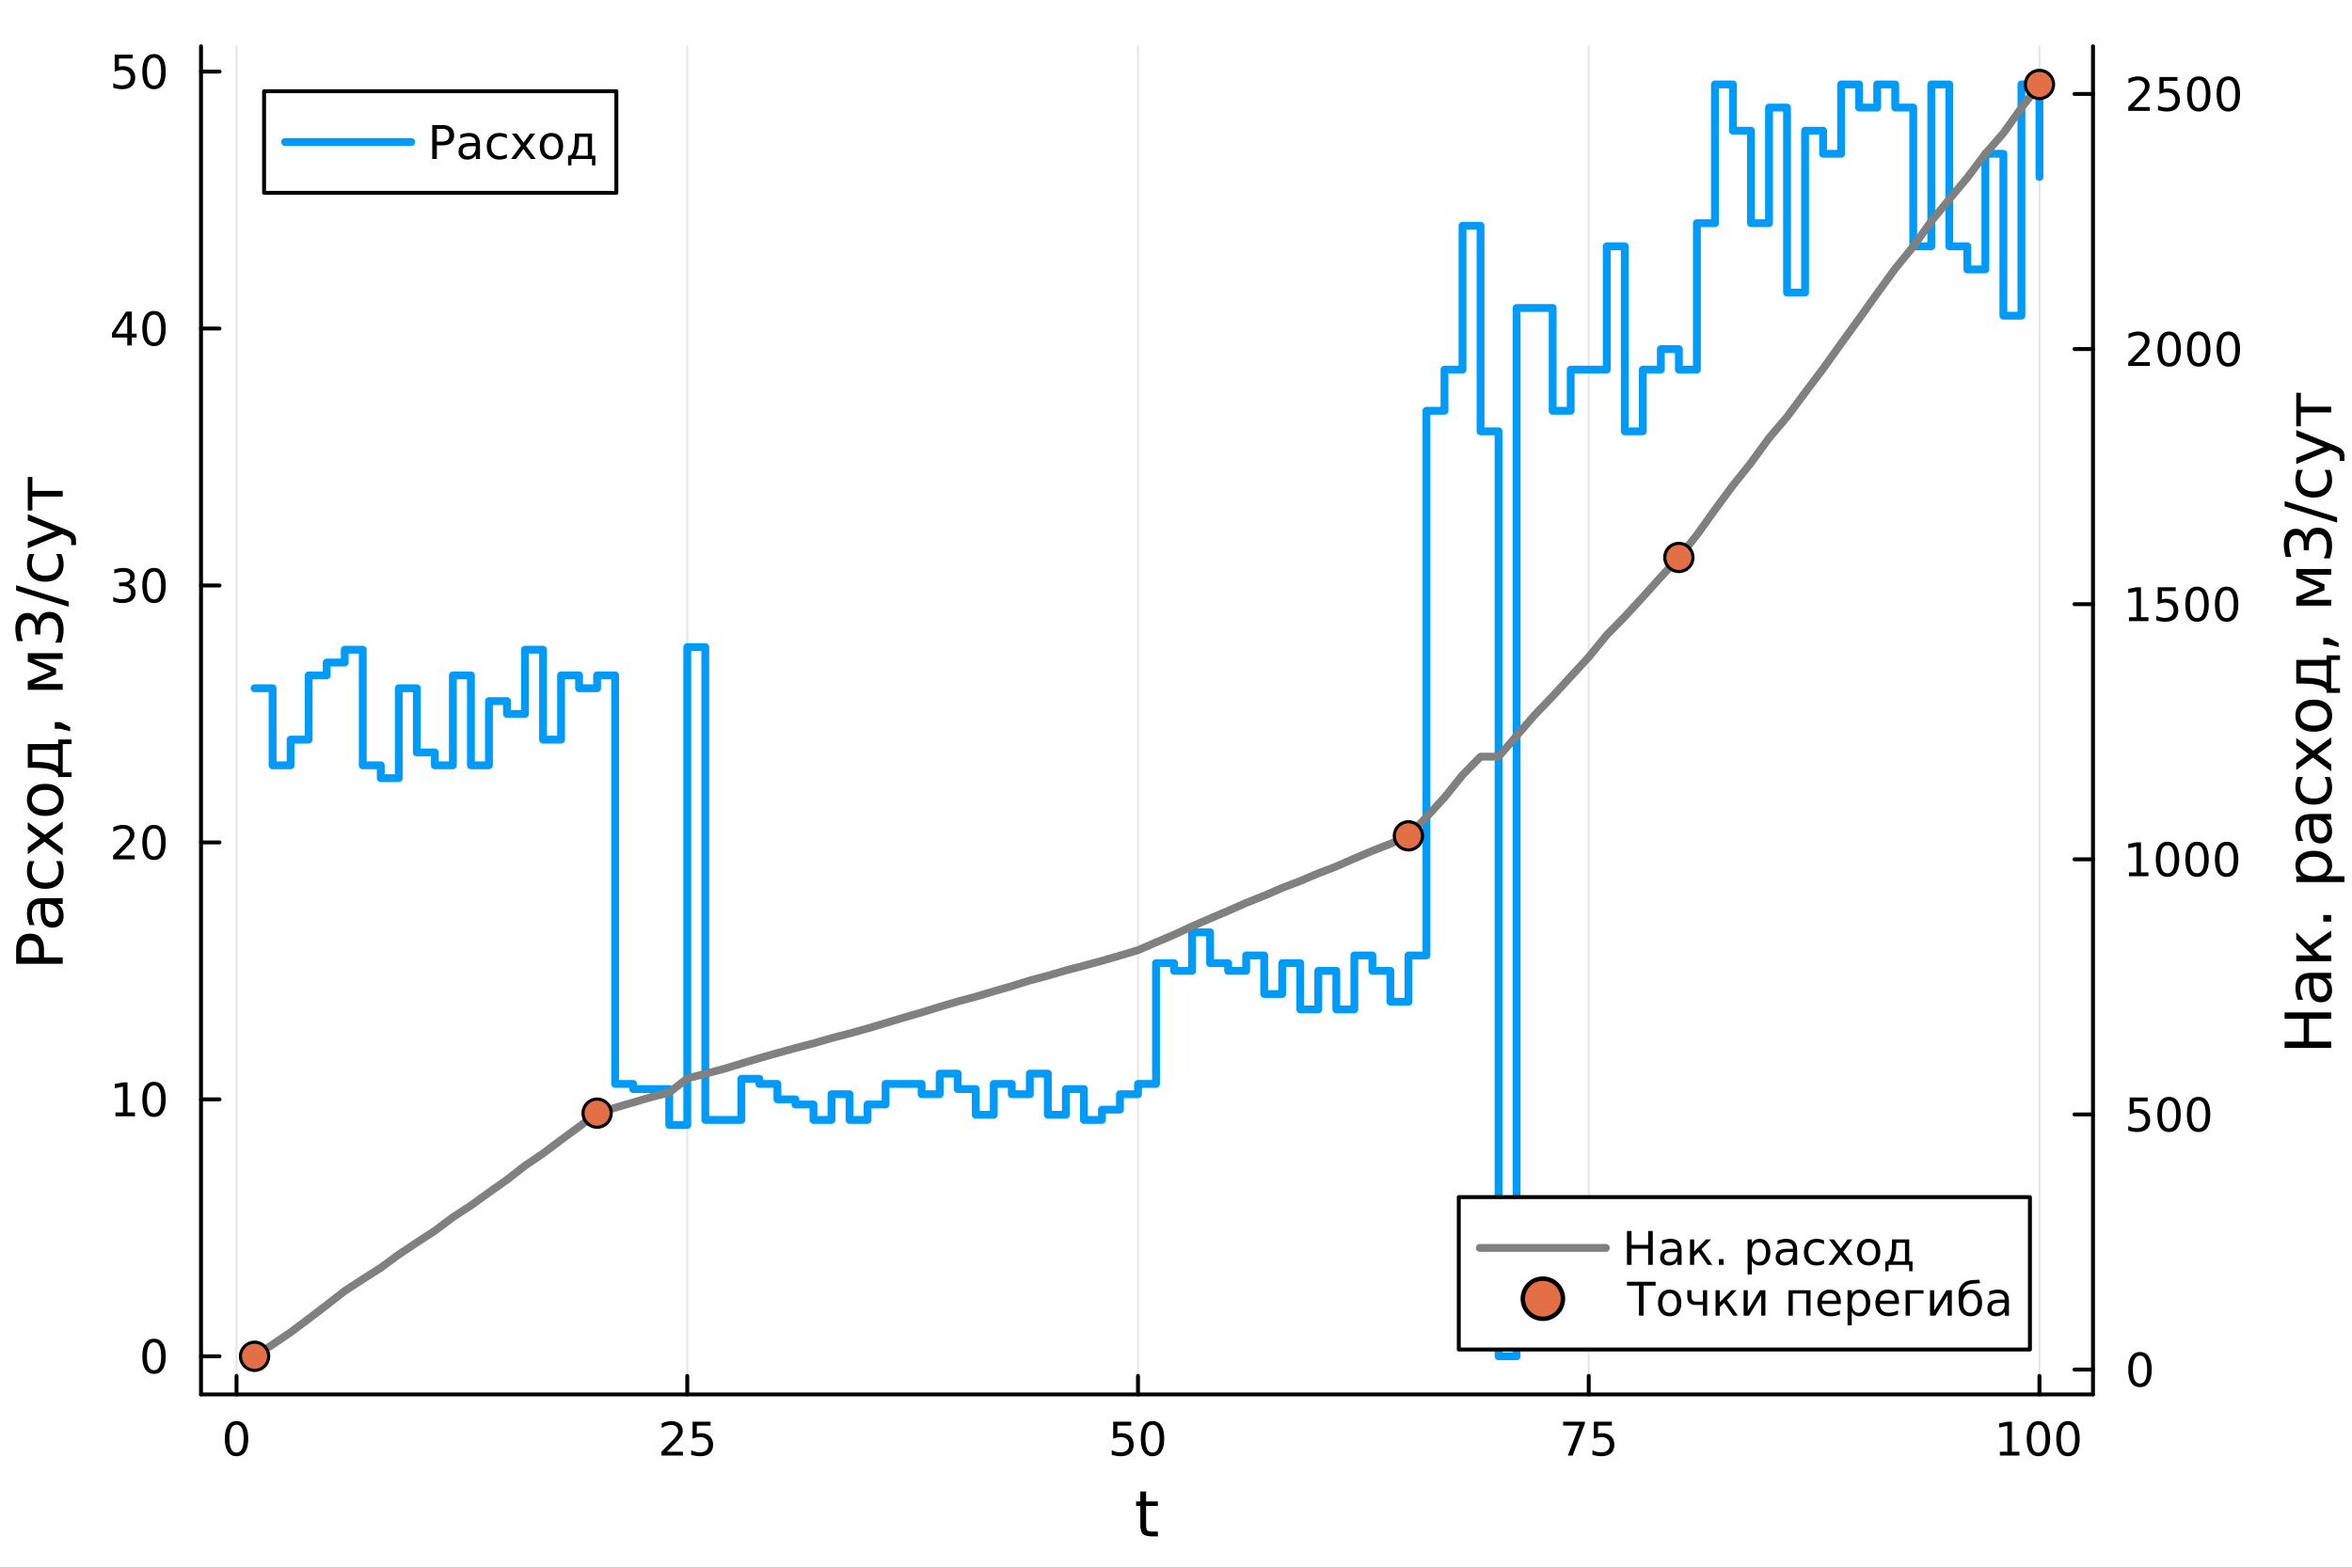 <?xml version="1.0" encoding="utf-8"?>
<svg xmlns="http://www.w3.org/2000/svg" xmlns:xlink="http://www.w3.org/1999/xlink" width="600" height="400" viewBox="0 0 2400 1600">
<rect x="0" y="0" width="2400" height="1600" fill="#333333" stroke="none"/>
<defs>
  <clipPath id="clip200">
    <rect x="0" y="0" width="2400" height="1600"/>
  </clipPath>
</defs>
<path clip-path="url(#clip200)" d="M0 1600 L2400 1600 L2400 0 L0 0  Z" fill="#ffffff" fill-rule="evenodd" fill-opacity="1"/>
<defs>
  <clipPath id="clip201">
    <rect x="480" y="0" width="1681" height="1600"/>
  </clipPath>
</defs>
<path clip-path="url(#clip200)" d="M205.121 1423.18 L2135.71 1423.18 L2135.71 47.244 L205.121 47.244  Z" fill="#ffffff" fill-rule="evenodd" fill-opacity="1"/>
<defs>
  <clipPath id="clip202">
    <rect x="205" y="47" width="1932" height="1377"/>
  </clipPath>
</defs>
<polyline clip-path="url(#clip202)" style="stroke:#000000; stroke-linecap:round; stroke-linejoin:round; stroke-width:2; stroke-opacity:0.1; fill:none" points="241.363,1423.18 241.363,47.244 "/>
<polyline clip-path="url(#clip202)" style="stroke:#000000; stroke-linecap:round; stroke-linejoin:round; stroke-width:2; stroke-opacity:0.1; fill:none" points="701.291,1423.18 701.291,47.244 "/>
<polyline clip-path="url(#clip202)" style="stroke:#000000; stroke-linecap:round; stroke-linejoin:round; stroke-width:2; stroke-opacity:0.1; fill:none" points="1161.22,1423.18 1161.22,47.244 "/>
<polyline clip-path="url(#clip202)" style="stroke:#000000; stroke-linecap:round; stroke-linejoin:round; stroke-width:2; stroke-opacity:0.1; fill:none" points="1621.15,1423.18 1621.15,47.244 "/>
<polyline clip-path="url(#clip202)" style="stroke:#000000; stroke-linecap:round; stroke-linejoin:round; stroke-width:2; stroke-opacity:0.1; fill:none" points="2081.07,1423.18 2081.07,47.244 "/>
<polyline clip-path="url(#clip200)" style="stroke:#000000; stroke-linecap:round; stroke-linejoin:round; stroke-width:4; stroke-opacity:1; fill:none" points="205.121,1423.18 2135.71,1423.18 "/>
<polyline clip-path="url(#clip200)" style="stroke:#000000; stroke-linecap:round; stroke-linejoin:round; stroke-width:4; stroke-opacity:1; fill:none" points="241.363,1423.18 241.363,1404.28 "/>
<polyline clip-path="url(#clip200)" style="stroke:#000000; stroke-linecap:round; stroke-linejoin:round; stroke-width:4; stroke-opacity:1; fill:none" points="701.291,1423.18 701.291,1404.28 "/>
<polyline clip-path="url(#clip200)" style="stroke:#000000; stroke-linecap:round; stroke-linejoin:round; stroke-width:4; stroke-opacity:1; fill:none" points="1161.22,1423.18 1161.22,1404.28 "/>
<polyline clip-path="url(#clip200)" style="stroke:#000000; stroke-linecap:round; stroke-linejoin:round; stroke-width:4; stroke-opacity:1; fill:none" points="1621.15,1423.18 1621.15,1404.28 "/>
<polyline clip-path="url(#clip200)" style="stroke:#000000; stroke-linecap:round; stroke-linejoin:round; stroke-width:4; stroke-opacity:1; fill:none" points="2081.07,1423.18 2081.07,1404.28 "/>
<path clip-path="url(#clip200)" d="M241.363 1454.1 Q237.752 1454.1 235.923 1457.66 Q234.118 1461.2 234.118 1468.33 Q234.118 1475.44 235.923 1479.01 Q237.752 1482.55 241.363 1482.55 Q244.998 1482.55 246.803 1479.01 Q248.632 1475.44 248.632 1468.33 Q248.632 1461.2 246.803 1457.66 Q244.998 1454.1 241.363 1454.1 M241.363 1450.39 Q247.173 1450.39 250.229 1455 Q253.308 1459.58 253.308 1468.33 Q253.308 1477.06 250.229 1481.67 Q247.173 1486.25 241.363 1486.25 Q235.553 1486.25 232.474 1481.67 Q229.419 1477.06 229.419 1468.33 Q229.419 1459.58 232.474 1455 Q235.553 1450.39 241.363 1450.39 Z" fill="#000000" fill-rule="nonzero" fill-opacity="1" /><path clip-path="url(#clip200)" d="M680.562 1481.64 L696.881 1481.64 L696.881 1485.58 L674.937 1485.58 L674.937 1481.64 Q677.599 1478.89 682.182 1474.26 Q686.789 1469.61 687.969 1468.27 Q690.214 1465.74 691.094 1464.01 Q691.997 1462.25 691.997 1460.56 Q691.997 1457.8 690.052 1456.07 Q688.131 1454.33 685.029 1454.33 Q682.83 1454.33 680.377 1455.09 Q677.946 1455.86 675.168 1457.41 L675.168 1452.69 Q677.992 1451.55 680.446 1450.97 Q682.9 1450.39 684.937 1450.39 Q690.307 1450.39 693.501 1453.08 Q696.696 1455.77 696.696 1460.26 Q696.696 1462.39 695.886 1464.31 Q695.099 1466.2 692.992 1468.8 Q692.414 1469.47 689.312 1472.69 Q686.21 1475.88 680.562 1481.64 Z" fill="#000000" fill-rule="nonzero" fill-opacity="1" /><path clip-path="url(#clip200)" d="M706.742 1451.02 L725.099 1451.02 L725.099 1454.96 L711.025 1454.96 L711.025 1463.43 Q712.043 1463.08 713.062 1462.92 Q714.08 1462.73 715.099 1462.73 Q720.886 1462.73 724.265 1465.9 Q727.645 1469.08 727.645 1474.49 Q727.645 1480.07 724.173 1483.17 Q720.7 1486.25 714.381 1486.25 Q712.205 1486.25 709.937 1485.88 Q707.691 1485.51 705.284 1484.77 L705.284 1480.07 Q707.367 1481.2 709.589 1481.76 Q711.812 1482.32 714.288 1482.32 Q718.293 1482.32 720.631 1480.21 Q722.969 1478.1 722.969 1474.49 Q722.969 1470.88 720.631 1468.77 Q718.293 1466.67 714.288 1466.67 Q712.413 1466.67 710.538 1467.08 Q708.687 1467.5 706.742 1468.38 L706.742 1451.02 Z" fill="#000000" fill-rule="nonzero" fill-opacity="1" /><path clip-path="url(#clip200)" d="M1135.92 1451.02 L1154.27 1451.02 L1154.27 1454.96 L1140.2 1454.96 L1140.2 1463.43 Q1141.22 1463.08 1142.24 1462.92 Q1143.26 1462.73 1144.27 1462.73 Q1150.06 1462.73 1153.44 1465.9 Q1156.82 1469.08 1156.82 1474.49 Q1156.82 1480.07 1153.35 1483.17 Q1149.88 1486.25 1143.56 1486.25 Q1141.38 1486.25 1139.11 1485.88 Q1136.87 1485.51 1134.46 1484.77 L1134.46 1480.07 Q1136.54 1481.2 1138.76 1481.76 Q1140.99 1482.32 1143.46 1482.32 Q1147.47 1482.32 1149.81 1480.21 Q1152.14 1478.1 1152.14 1474.49 Q1152.14 1470.88 1149.81 1468.77 Q1147.47 1466.67 1143.46 1466.67 Q1141.59 1466.67 1139.71 1467.08 Q1137.86 1467.5 1135.92 1468.38 L1135.92 1451.02 Z" fill="#000000" fill-rule="nonzero" fill-opacity="1" /><path clip-path="url(#clip200)" d="M1176.03 1454.1 Q1172.42 1454.1 1170.59 1457.66 Q1168.79 1461.2 1168.79 1468.33 Q1168.79 1475.44 1170.59 1479.01 Q1172.42 1482.55 1176.03 1482.55 Q1179.67 1482.55 1181.47 1479.01 Q1183.3 1475.44 1183.3 1468.33 Q1183.3 1461.2 1181.47 1457.66 Q1179.67 1454.1 1176.03 1454.1 M1176.03 1450.39 Q1181.84 1450.39 1184.9 1455 Q1187.98 1459.58 1187.98 1468.33 Q1187.98 1477.06 1184.9 1481.67 Q1181.84 1486.25 1176.03 1486.25 Q1170.22 1486.25 1167.14 1481.67 Q1164.09 1477.06 1164.09 1468.33 Q1164.09 1459.58 1167.14 1455 Q1170.22 1450.39 1176.03 1450.39 Z" fill="#000000" fill-rule="nonzero" fill-opacity="1" /><path clip-path="url(#clip200)" d="M1595 1451.02 L1617.22 1451.02 L1617.22 1453.01 L1604.68 1485.58 L1599.79 1485.58 L1611.6 1454.96 L1595 1454.96 L1595 1451.02 Z" fill="#000000" fill-rule="nonzero" fill-opacity="1" /><path clip-path="url(#clip200)" d="M1626.39 1451.02 L1644.75 1451.02 L1644.75 1454.96 L1630.67 1454.96 L1630.67 1463.43 Q1631.69 1463.08 1632.71 1462.92 Q1633.73 1462.73 1634.75 1462.73 Q1640.53 1462.73 1643.91 1465.9 Q1647.29 1469.08 1647.29 1474.49 Q1647.29 1480.07 1643.82 1483.17 Q1640.35 1486.25 1634.03 1486.25 Q1631.85 1486.25 1629.58 1485.88 Q1627.34 1485.51 1624.93 1484.77 L1624.93 1480.07 Q1627.01 1481.2 1629.24 1481.76 Q1631.46 1482.32 1633.94 1482.32 Q1637.94 1482.32 1640.28 1480.21 Q1642.62 1478.1 1642.62 1474.49 Q1642.62 1470.88 1640.28 1468.77 Q1637.94 1466.67 1633.94 1466.67 Q1632.06 1466.67 1630.19 1467.08 Q1628.33 1467.5 1626.39 1468.38 L1626.39 1451.02 Z" fill="#000000" fill-rule="nonzero" fill-opacity="1" /><path clip-path="url(#clip200)" d="M2040.68 1481.64 L2048.32 1481.64 L2048.32 1455.28 L2040.01 1456.95 L2040.01 1452.69 L2048.27 1451.02 L2052.95 1451.02 L2052.95 1481.64 L2060.59 1481.64 L2060.59 1485.58 L2040.68 1485.58 L2040.68 1481.64 Z" fill="#000000" fill-rule="nonzero" fill-opacity="1" /><path clip-path="url(#clip200)" d="M2080.03 1454.1 Q2076.42 1454.1 2074.59 1457.66 Q2072.79 1461.2 2072.79 1468.33 Q2072.79 1475.44 2074.59 1479.01 Q2076.42 1482.55 2080.03 1482.55 Q2083.67 1482.55 2085.47 1479.01 Q2087.3 1475.44 2087.3 1468.33 Q2087.3 1461.2 2085.47 1457.66 Q2083.67 1454.1 2080.03 1454.1 M2080.03 1450.39 Q2085.84 1450.39 2088.9 1455 Q2091.98 1459.58 2091.98 1468.33 Q2091.98 1477.06 2088.9 1481.67 Q2085.84 1486.25 2080.03 1486.25 Q2074.22 1486.25 2071.14 1481.67 Q2068.09 1477.06 2068.09 1468.33 Q2068.09 1459.58 2071.14 1455 Q2074.22 1450.39 2080.03 1450.39 Z" fill="#000000" fill-rule="nonzero" fill-opacity="1" /><path clip-path="url(#clip200)" d="M2110.19 1454.1 Q2106.58 1454.1 2104.75 1457.66 Q2102.95 1461.2 2102.95 1468.33 Q2102.95 1475.44 2104.75 1479.01 Q2106.58 1482.55 2110.19 1482.55 Q2113.83 1482.55 2115.63 1479.01 Q2117.46 1475.44 2117.46 1468.33 Q2117.46 1461.2 2115.63 1457.66 Q2113.83 1454.1 2110.19 1454.1 M2110.19 1450.39 Q2116 1450.39 2119.06 1455 Q2122.14 1459.58 2122.14 1468.33 Q2122.14 1477.06 2119.06 1481.67 Q2116 1486.25 2110.19 1486.25 Q2104.38 1486.25 2101.3 1481.67 Q2098.25 1477.06 2098.25 1468.33 Q2098.25 1459.58 2101.3 1455 Q2104.38 1450.39 2110.19 1450.39 Z" fill="#000000" fill-rule="nonzero" fill-opacity="1" /><path clip-path="url(#clip200)" d="M1169.48 1522.27 L1169.48 1532.4 L1181.54 1532.4 L1181.54 1536.95 L1169.48 1536.95 L1169.48 1556.3 Q1169.48 1560.66 1170.66 1561.9 Q1171.87 1563.14 1175.53 1563.14 L1181.54 1563.14 L1181.54 1568.04 L1175.53 1568.04 Q1168.75 1568.04 1166.17 1565.53 Q1163.59 1562.98 1163.59 1556.3 L1163.59 1536.95 L1159.29 1536.95 L1159.29 1532.4 L1163.59 1532.4 L1163.59 1522.27 L1169.48 1522.27 Z" fill="#000000" fill-rule="nonzero" fill-opacity="1" /><polyline clip-path="url(#clip200)" style="stroke:#000000; stroke-linecap:round; stroke-linejoin:round; stroke-width:4; stroke-opacity:1; fill:none" points="205.121,1423.18 205.121,47.244 "/>
<polyline clip-path="url(#clip200)" style="stroke:#000000; stroke-linecap:round; stroke-linejoin:round; stroke-width:4; stroke-opacity:1; fill:none" points="205.121,1384.24 224.019,1384.24 "/>
<polyline clip-path="url(#clip200)" style="stroke:#000000; stroke-linecap:round; stroke-linejoin:round; stroke-width:4; stroke-opacity:1; fill:none" points="205.121,1122.01 224.019,1122.01 "/>
<polyline clip-path="url(#clip200)" style="stroke:#000000; stroke-linecap:round; stroke-linejoin:round; stroke-width:4; stroke-opacity:1; fill:none" points="205.121,859.773 224.019,859.773 "/>
<polyline clip-path="url(#clip200)" style="stroke:#000000; stroke-linecap:round; stroke-linejoin:round; stroke-width:4; stroke-opacity:1; fill:none" points="205.121,597.54 224.019,597.54 "/>
<polyline clip-path="url(#clip200)" style="stroke:#000000; stroke-linecap:round; stroke-linejoin:round; stroke-width:4; stroke-opacity:1; fill:none" points="205.121,335.307 224.019,335.307 "/>
<polyline clip-path="url(#clip200)" style="stroke:#000000; stroke-linecap:round; stroke-linejoin:round; stroke-width:4; stroke-opacity:1; fill:none" points="205.121,73.074 224.019,73.074 "/>
<path clip-path="url(#clip200)" d="M157.177 1370.04 Q153.566 1370.04 151.737 1373.6 Q149.931 1377.14 149.931 1384.27 Q149.931 1391.38 151.737 1394.94 Q153.566 1398.49 157.177 1398.49 Q160.811 1398.49 162.616 1394.94 Q164.445 1391.38 164.445 1384.27 Q164.445 1377.14 162.616 1373.6 Q160.811 1370.04 157.177 1370.04 M157.177 1366.33 Q162.987 1366.33 166.042 1370.94 Q169.121 1375.52 169.121 1384.27 Q169.121 1393 166.042 1397.61 Q162.987 1402.19 157.177 1402.19 Q151.366 1402.19 148.288 1397.61 Q145.232 1393 145.232 1384.27 Q145.232 1375.52 148.288 1370.94 Q151.366 1366.33 157.177 1366.33 Z" fill="#000000" fill-rule="nonzero" fill-opacity="1" /><path clip-path="url(#clip200)" d="M117.825 1135.35 L125.464 1135.35 L125.464 1108.98 L117.154 1110.65 L117.154 1106.39 L125.418 1104.73 L130.093 1104.73 L130.093 1135.35 L137.732 1135.35 L137.732 1139.29 L117.825 1139.29 L117.825 1135.35 Z" fill="#000000" fill-rule="nonzero" fill-opacity="1" /><path clip-path="url(#clip200)" d="M157.177 1107.8 Q153.566 1107.8 151.737 1111.37 Q149.931 1114.91 149.931 1122.04 Q149.931 1129.15 151.737 1132.71 Q153.566 1136.25 157.177 1136.25 Q160.811 1136.25 162.616 1132.71 Q164.445 1129.15 164.445 1122.04 Q164.445 1114.91 162.616 1111.37 Q160.811 1107.8 157.177 1107.8 M157.177 1104.1 Q162.987 1104.1 166.042 1108.71 Q169.121 1113.29 169.121 1122.04 Q169.121 1130.77 166.042 1135.37 Q162.987 1139.96 157.177 1139.96 Q151.366 1139.96 148.288 1135.37 Q145.232 1130.77 145.232 1122.04 Q145.232 1113.29 148.288 1108.71 Q151.366 1104.1 157.177 1104.1 Z" fill="#000000" fill-rule="nonzero" fill-opacity="1" /><path clip-path="url(#clip200)" d="M121.043 873.117 L137.362 873.117 L137.362 877.053 L115.418 877.053 L115.418 873.117 Q118.08 870.363 122.663 865.733 Q127.269 861.08 128.45 859.738 Q130.695 857.215 131.575 855.479 Q132.478 853.719 132.478 852.03 Q132.478 849.275 130.533 847.539 Q128.612 845.803 125.51 845.803 Q123.311 845.803 120.857 846.567 Q118.427 847.331 115.649 848.881 L115.649 844.159 Q118.473 843.025 120.927 842.446 Q123.38 841.868 125.418 841.868 Q130.788 841.868 133.982 844.553 Q137.177 847.238 137.177 851.729 Q137.177 853.858 136.367 855.78 Q135.579 857.678 133.473 860.27 Q132.894 860.942 129.792 864.159 Q126.691 867.354 121.043 873.117 Z" fill="#000000" fill-rule="nonzero" fill-opacity="1" /><path clip-path="url(#clip200)" d="M157.177 845.571 Q153.566 845.571 151.737 849.136 Q149.931 852.678 149.931 859.807 Q149.931 866.914 151.737 870.479 Q153.566 874.02 157.177 874.02 Q160.811 874.02 162.616 870.479 Q164.445 866.914 164.445 859.807 Q164.445 852.678 162.616 849.136 Q160.811 845.571 157.177 845.571 M157.177 841.868 Q162.987 841.868 166.042 846.474 Q169.121 851.057 169.121 859.807 Q169.121 868.534 166.042 873.141 Q162.987 877.724 157.177 877.724 Q151.366 877.724 148.288 873.141 Q145.232 868.534 145.232 859.807 Q145.232 851.057 148.288 846.474 Q151.366 841.868 157.177 841.868 Z" fill="#000000" fill-rule="nonzero" fill-opacity="1" /><path clip-path="url(#clip200)" d="M131.181 596.186 Q134.538 596.903 136.413 599.172 Q138.311 601.44 138.311 604.773 Q138.311 609.889 134.792 612.69 Q131.274 615.491 124.793 615.491 Q122.617 615.491 120.302 615.051 Q118.01 614.635 115.556 613.778 L115.556 609.264 Q117.501 610.398 119.816 610.977 Q122.13 611.556 124.654 611.556 Q129.052 611.556 131.343 609.82 Q133.658 608.084 133.658 604.773 Q133.658 601.718 131.505 600.005 Q129.376 598.269 125.556 598.269 L121.529 598.269 L121.529 594.426 L125.742 594.426 Q129.191 594.426 131.019 593.061 Q132.848 591.672 132.848 589.079 Q132.848 586.417 130.95 585.005 Q129.075 583.57 125.556 583.57 Q123.635 583.57 121.436 583.987 Q119.237 584.403 116.598 585.283 L116.598 581.116 Q119.26 580.375 121.575 580.005 Q123.913 579.635 125.973 579.635 Q131.297 579.635 134.399 582.065 Q137.501 584.473 137.501 588.593 Q137.501 591.463 135.857 593.454 Q134.214 595.422 131.181 596.186 Z" fill="#000000" fill-rule="nonzero" fill-opacity="1" /><path clip-path="url(#clip200)" d="M157.177 583.338 Q153.566 583.338 151.737 586.903 Q149.931 590.445 149.931 597.574 Q149.931 604.681 151.737 608.246 Q153.566 611.787 157.177 611.787 Q160.811 611.787 162.616 608.246 Q164.445 604.681 164.445 597.574 Q164.445 590.445 162.616 586.903 Q160.811 583.338 157.177 583.338 M157.177 579.635 Q162.987 579.635 166.042 584.241 Q169.121 588.824 169.121 597.574 Q169.121 606.301 166.042 610.908 Q162.987 615.491 157.177 615.491 Q151.366 615.491 148.288 610.908 Q145.232 606.301 145.232 597.574 Q145.232 588.824 148.288 584.241 Q151.366 579.635 157.177 579.635 Z" fill="#000000" fill-rule="nonzero" fill-opacity="1" /><path clip-path="url(#clip200)" d="M129.862 322.101 L118.056 340.55 L129.862 340.55 L129.862 322.101 M128.635 318.027 L134.515 318.027 L134.515 340.55 L139.445 340.55 L139.445 344.439 L134.515 344.439 L134.515 352.587 L129.862 352.587 L129.862 344.439 L114.26 344.439 L114.26 339.925 L128.635 318.027 Z" fill="#000000" fill-rule="nonzero" fill-opacity="1" /><path clip-path="url(#clip200)" d="M157.177 321.106 Q153.566 321.106 151.737 324.67 Q149.931 328.212 149.931 335.342 Q149.931 342.448 151.737 346.013 Q153.566 349.554 157.177 349.554 Q160.811 349.554 162.616 346.013 Q164.445 342.448 164.445 335.342 Q164.445 328.212 162.616 324.67 Q160.811 321.106 157.177 321.106 M157.177 317.402 Q162.987 317.402 166.042 322.008 Q169.121 326.592 169.121 335.342 Q169.121 344.068 166.042 348.675 Q162.987 353.258 157.177 353.258 Q151.366 353.258 148.288 348.675 Q145.232 344.068 145.232 335.342 Q145.232 326.592 148.288 322.008 Q151.366 317.402 157.177 317.402 Z" fill="#000000" fill-rule="nonzero" fill-opacity="1" /><path clip-path="url(#clip200)" d="M117.061 55.794 L135.417 55.794 L135.417 59.729 L121.343 59.729 L121.343 68.201 Q122.362 67.854 123.38 67.692 Q124.399 67.507 125.418 67.507 Q131.205 67.507 134.584 70.678 Q137.964 73.85 137.964 79.266 Q137.964 84.845 134.492 87.947 Q131.019 91.025 124.7 91.025 Q122.524 91.025 120.255 90.655 Q118.01 90.285 115.603 89.544 L115.603 84.845 Q117.686 85.979 119.908 86.535 Q122.13 87.09 124.607 87.09 Q128.612 87.09 130.95 84.984 Q133.288 82.877 133.288 79.266 Q133.288 75.655 130.95 73.549 Q128.612 71.442 124.607 71.442 Q122.732 71.442 120.857 71.859 Q119.006 72.275 117.061 73.155 L117.061 55.794 Z" fill="#000000" fill-rule="nonzero" fill-opacity="1" /><path clip-path="url(#clip200)" d="M157.177 58.873 Q153.566 58.873 151.737 62.438 Q149.931 65.979 149.931 73.109 Q149.931 80.215 151.737 83.78 Q153.566 87.322 157.177 87.322 Q160.811 87.322 162.616 83.78 Q164.445 80.215 164.445 73.109 Q164.445 65.979 162.616 62.438 Q160.811 58.873 157.177 58.873 M157.177 55.169 Q162.987 55.169 166.042 59.776 Q169.121 64.359 169.121 73.109 Q169.121 81.836 166.042 86.442 Q162.987 91.025 157.177 91.025 Q151.366 91.025 148.288 86.442 Q145.232 81.836 145.232 73.109 Q145.232 64.359 148.288 59.776 Q151.366 55.169 157.177 55.169 Z" fill="#000000" fill-rule="nonzero" fill-opacity="1" /><path clip-path="url(#clip200)" d="M21.768 977.157 L39.623 977.157 L39.623 969.072 Q39.623 964.584 37.3 962.133 Q34.977 959.683 30.68 959.683 Q26.415 959.683 24.091 962.133 Q21.768 964.584 21.768 969.072 L21.768 977.157 M16.484 983.586 L16.484 969.072 Q16.484 961.083 20.113 957.009 Q23.709 952.903 30.68 952.903 Q37.714 952.903 41.31 957.009 Q44.907 961.083 44.907 969.072 L44.907 977.157 L64.004 977.157 L64.004 983.586 L16.484 983.586 Z" fill="#000000" fill-rule="nonzero" fill-opacity="1" /><path clip-path="url(#clip200)" d="M46.085 928.332 Q46.085 935.429 47.708 938.167 Q49.331 940.904 53.246 940.904 Q56.365 940.904 58.211 938.867 Q60.026 936.798 60.026 933.265 Q60.026 928.395 56.588 925.467 Q53.119 922.507 47.39 922.507 L46.085 922.507 L46.085 928.332 M43.666 916.651 L64.004 916.651 L64.004 922.507 L58.593 922.507 Q61.84 924.512 63.399 927.504 Q64.927 930.496 64.927 934.825 Q64.927 940.299 61.872 943.546 Q58.784 946.76 53.628 946.76 Q47.612 946.76 44.557 942.75 Q41.501 938.708 41.501 930.719 L41.501 922.507 L40.928 922.507 Q36.886 922.507 34.69 925.181 Q32.462 927.822 32.462 932.628 Q32.462 935.684 33.194 938.58 Q33.926 941.477 35.39 944.15 L29.98 944.15 Q28.738 940.936 28.133 937.912 Q27.497 934.888 27.497 932.024 Q27.497 924.289 31.507 920.47 Q35.518 916.651 43.666 916.651 Z" fill="#000000" fill-rule="nonzero" fill-opacity="1" /><path clip-path="url(#clip200)" d="M29.725 878.934 L35.199 878.934 Q33.831 881.416 33.162 883.931 Q32.462 886.413 32.462 888.96 Q32.462 894.657 36.09 897.808 Q39.687 900.959 46.212 900.959 Q52.737 900.959 56.365 897.808 Q59.962 894.657 59.962 888.96 Q59.962 886.413 59.294 883.931 Q58.593 881.416 57.225 878.934 L62.636 878.934 Q63.781 881.385 64.354 884.026 Q64.927 886.636 64.927 889.596 Q64.927 897.649 59.866 902.391 Q54.806 907.134 46.212 907.134 Q37.491 907.134 32.494 902.36 Q27.497 897.553 27.497 889.214 Q27.497 886.509 28.07 883.931 Q28.611 881.353 29.725 878.934 Z" fill="#000000" fill-rule="nonzero" fill-opacity="1" /><path clip-path="url(#clip200)" d="M28.356 839.116 L45.703 852.007 L64.004 838.448 L64.004 845.355 L50 855.731 L64.004 866.107 L64.004 873.014 L45.353 859.168 L28.356 871.836 L28.356 864.929 L41.056 855.476 L28.356 846.023 L28.356 839.116 Z" fill="#000000" fill-rule="nonzero" fill-opacity="1" /><path clip-path="url(#clip200)" d="M32.462 816.359 Q32.462 821.069 36.154 823.807 Q39.815 826.544 46.212 826.544 Q52.609 826.544 56.302 823.839 Q59.962 821.101 59.962 816.359 Q59.962 811.68 56.27 808.943 Q52.578 806.206 46.212 806.206 Q39.878 806.206 36.186 808.943 Q32.462 811.68 32.462 816.359 M27.497 816.359 Q27.497 808.72 32.462 804.359 Q37.427 799.999 46.212 799.999 Q54.965 799.999 59.962 804.359 Q64.927 808.72 64.927 816.359 Q64.927 824.029 59.962 828.39 Q54.965 832.719 46.212 832.719 Q37.427 832.719 32.462 828.39 Q27.497 824.029 27.497 816.359 Z" fill="#000000" fill-rule="nonzero" fill-opacity="1" /><path clip-path="url(#clip200)" d="M59.325 782.334 L59.325 765.338 L33.035 765.338 L33.035 777.655 L37.491 777.655 Q50.604 777.655 57.607 781.411 L59.325 782.334 M59.325 790.832 Q58.052 787.936 55.347 786.663 Q48.631 783.544 35.104 783.544 L28.356 783.544 L28.356 759.449 L59.325 759.449 L59.325 754.771 L73.012 754.771 L73.012 759.449 L64.004 759.449 L64.004 788.35 L73.012 788.35 L73.012 793.028 L59.325 793.028 L59.325 790.832 Z" fill="#000000" fill-rule="nonzero" fill-opacity="1" /><path clip-path="url(#clip200)" d="M55.92 743.726 L55.92 737.01 L61.394 737.01 L71.579 742.23 L71.579 746.336 L61.394 743.726 L55.92 743.726 Z" fill="#000000" fill-rule="nonzero" fill-opacity="1" /><path clip-path="url(#clip200)" d="M28.356 704.004 L28.356 695.442 L52.228 685.321 L28.356 675.167 L28.356 666.669 L64.004 666.669 L64.004 672.558 L33.958 672.558 L57.161 682.393 L57.161 688.249 L33.958 698.116 L64.004 698.116 L64.004 704.004 L28.356 704.004 Z" fill="#000000" fill-rule="nonzero" fill-opacity="1" /><path clip-path="url(#clip200)" d="M38.382 634.3 Q39.369 629.684 42.488 627.106 Q45.607 624.496 50.191 624.496 Q57.225 624.496 61.076 629.334 Q64.927 634.172 64.927 643.084 Q64.927 646.076 64.322 649.259 Q63.749 652.41 62.572 655.784 L56.365 655.784 Q57.925 653.11 58.721 649.927 Q59.516 646.745 59.516 643.275 Q59.516 637.228 57.129 634.077 Q54.742 630.894 50.191 630.894 Q45.989 630.894 43.634 633.854 Q41.247 636.782 41.247 642.034 L41.247 647.572 L35.963 647.572 L35.963 641.779 Q35.963 637.037 34.085 634.522 Q32.176 632.008 28.611 632.008 Q24.951 632.008 23.009 634.618 Q21.036 637.196 21.036 642.034 Q21.036 644.676 21.609 647.699 Q22.181 650.723 23.391 654.352 L17.662 654.352 Q16.643 650.691 16.134 647.508 Q15.625 644.294 15.625 641.461 Q15.625 634.14 18.967 629.875 Q22.277 625.61 27.942 625.61 Q31.889 625.61 34.626 627.87 Q37.332 630.13 38.382 634.3 Z" fill="#000000" fill-rule="nonzero" fill-opacity="1" /><path clip-path="url(#clip200)" d="M16.484 602.726 L16.484 597.315 L70.052 613.866 L70.052 619.277 L16.484 602.726 Z" fill="#000000" fill-rule="nonzero" fill-opacity="1" /><path clip-path="url(#clip200)" d="M29.725 565.518 L35.199 565.518 Q33.831 568.001 33.162 570.515 Q32.462 572.998 32.462 575.544 Q32.462 581.241 36.09 584.392 Q39.687 587.543 46.212 587.543 Q52.737 587.543 56.365 584.392 Q59.962 581.241 59.962 575.544 Q59.962 572.998 59.294 570.515 Q58.593 568.001 57.225 565.518 L62.636 565.518 Q63.781 567.969 64.354 570.611 Q64.927 573.221 64.927 576.181 Q64.927 584.233 59.866 588.976 Q54.806 593.718 46.212 593.718 Q37.491 593.718 32.494 588.944 Q27.497 584.138 27.497 575.799 Q27.497 573.093 28.07 570.515 Q28.611 567.937 29.725 565.518 Z" fill="#000000" fill-rule="nonzero" fill-opacity="1" /><path clip-path="url(#clip200)" d="M67.314 540.501 Q73.68 542.984 75.622 545.339 Q77.563 547.694 77.563 551.641 L77.563 556.32 L72.662 556.32 L72.662 552.882 Q72.662 550.463 71.516 549.126 Q70.37 547.79 66.105 546.166 L63.431 545.116 L28.356 559.534 L28.356 553.328 L56.238 542.188 L28.356 531.048 L28.356 524.841 L67.314 540.501 Z" fill="#000000" fill-rule="nonzero" fill-opacity="1" /><path clip-path="url(#clip200)" d="M28.356 520.99 L28.356 486.838 L33.035 486.838 L33.035 501.034 L64.004 501.034 L64.004 506.795 L33.035 506.795 L33.035 520.99 L28.356 520.99 Z" fill="#000000" fill-rule="nonzero" fill-opacity="1" /><polyline clip-path="url(#clip202)" style="stroke:#009af9; stroke-linecap:round; stroke-linejoin:round; stroke-width:8; stroke-opacity:1; fill:none" points="259.76,702.433 278.157,702.433 278.157,781.103 296.555,781.103 296.555,754.879 314.952,754.879 314.952,689.321 333.349,689.321 333.349,676.21 351.746,676.21 351.746,663.098 370.143,663.098 370.143,781.103 388.54,781.103 388.54,794.214 406.937,794.214 406.937,702.433 425.334,702.433 425.334,767.991 443.731,767.991 443.731,781.103 462.128,781.103 462.128,689.321 480.526,689.321 480.526,781.103 498.923,781.103 498.923,715.545 517.32,715.545 517.32,728.656 535.717,728.656 535.717,663.098 554.114,663.098 554.114,754.879 572.511,754.879 572.511,689.321 590.908,689.321 590.908,702.433 609.305,702.433 609.305,689.321 627.702,689.321 627.702,1106.27 646.099,1106.27 646.099,1111.52 664.497,1111.52 682.894,1111.52 682.894,1148.23 701.291,1148.23 701.291,660.476 719.688,660.476 719.688,1142.98 738.085,1142.98 756.482,1142.98 756.482,1101.03 774.879,1101.03 774.879,1106.27 793.276,1106.27 793.276,1122.01 811.673,1122.01 811.673,1127.25 830.07,1127.25 830.07,1142.98 848.468,1142.98 848.468,1116.76 866.865,1116.76 866.865,1142.98 885.262,1142.98 885.262,1127.25 903.659,1127.25 903.659,1106.27 922.056,1106.27 940.453,1106.27 940.453,1116.76 958.85,1116.76 958.85,1095.78 977.247,1095.78 977.247,1111.52 995.644,1111.52 995.644,1137.74 1014.04,1137.74 1014.04,1106.27 1032.44,1106.27 1032.44,1116.76 1050.84,1116.76 1050.84,1095.78 1069.23,1095.78 1069.23,1137.74 1087.63,1137.74 1087.63,1111.52 1106.03,1111.52 1106.03,1142.98 1124.42,1142.98 1124.42,1132.49 1142.82,1132.49 1142.82,1116.76 1161.22,1116.76 1161.22,1106.27 1179.62,1106.27 1179.62,983.022 1198.01,983.022 1198.01,990.889 1216.41,990.889 1216.41,951.554 1234.81,951.554 1234.81,983.022 1253.2,983.022 1253.2,990.889 1271.6,990.889 1271.6,975.155 1290,975.155 1290,1014.49 1308.4,1014.49 1308.4,983.022 1326.79,983.022 1326.79,1030.22 1345.19,1030.22 1345.19,990.889 1363.59,990.889 1363.59,1030.22 1381.98,1030.22 1381.98,975.155 1400.38,975.155 1400.38,990.889 1418.78,990.889 1418.78,1022.36 1437.17,1022.36 1437.17,975.155 1455.57,975.155 1455.57,419.221 1473.97,419.221 1473.97,377.264 1492.37,377.264 1492.37,230.414 1510.76,230.414 1510.76,440.2 1529.16,440.2 1529.16,1384.24 1547.56,1384.24 1547.56,314.328 1565.95,314.328 1584.35,314.328 1584.35,419.221 1602.75,419.221 1602.75,377.264 1621.15,377.264 1639.54,377.264 1639.54,251.392 1657.94,251.392 1657.94,440.2 1676.34,440.2 1676.34,377.264 1694.73,377.264 1694.73,356.286 1713.13,356.286 1713.13,377.264 1731.53,377.264 1731.53,227.791 1749.93,227.791 1749.93,86.186 1768.32,86.186 1768.32,133.388 1786.72,133.388 1786.72,227.791 1805.12,227.791 1805.12,109.787 1823.51,109.787 1823.51,298.594 1841.91,298.594 1841.91,133.388 1860.31,133.388 1860.31,156.989 1878.71,156.989 1878.71,86.186 1897.1,86.186 1897.1,109.787 1915.5,109.787 1915.5,86.186 1933.9,86.186 1933.9,109.787 1952.29,109.787 1952.29,251.392 1970.69,251.392 1970.69,86.186 1989.09,86.186 1989.09,251.392 2007.48,251.392 2007.48,274.993 2025.88,274.993 2025.88,156.989 2044.28,156.989 2044.28,322.195 2062.68,322.195 2062.68,86.186 2081.07,86.186 2081.07,180.589 "/>
<path clip-path="url(#clip200)" d="M269.474 196.789 L628.944 196.789 L628.944 93.109 L269.474 93.109  Z" fill="#ffffff" fill-rule="evenodd" fill-opacity="1"/>
<polyline clip-path="url(#clip200)" style="stroke:#000000; stroke-linecap:round; stroke-linejoin:round; stroke-width:4; stroke-opacity:1; fill:none" points="269.474,196.789 628.944,196.789 628.944,93.109 269.474,93.109 269.474,196.789 "/>
<polyline clip-path="url(#clip200)" style="stroke:#009af9; stroke-linecap:round; stroke-linejoin:round; stroke-width:8; stroke-opacity:1; fill:none" points="290.925,144.949 419.631,144.949 "/>
<path clip-path="url(#clip200)" d="M445.758 131.511 L445.758 144.497 L451.638 144.497 Q454.902 144.497 456.684 142.807 Q458.466 141.118 458.466 137.993 Q458.466 134.891 456.684 133.201 Q454.902 131.511 451.638 131.511 L445.758 131.511 M441.082 127.669 L451.638 127.669 Q457.448 127.669 460.411 130.307 Q463.397 132.923 463.397 137.993 Q463.397 143.108 460.411 145.724 Q457.448 148.34 451.638 148.34 L445.758 148.34 L445.758 162.229 L441.082 162.229 L441.082 127.669 Z" fill="#000000" fill-rule="nonzero" fill-opacity="1" /><path clip-path="url(#clip200)" d="M481.267 149.196 Q476.105 149.196 474.114 150.377 Q472.124 151.557 472.124 154.405 Q472.124 156.673 473.605 158.016 Q475.11 159.335 477.679 159.335 Q481.221 159.335 483.35 156.835 Q485.503 154.312 485.503 150.145 L485.503 149.196 L481.267 149.196 M489.762 147.437 L489.762 162.229 L485.503 162.229 L485.503 158.293 Q484.045 160.655 481.869 161.789 Q479.693 162.9 476.545 162.9 Q472.563 162.9 470.202 160.678 Q467.864 158.432 467.864 154.682 Q467.864 150.307 470.781 148.085 Q473.721 145.863 479.531 145.863 L485.503 145.863 L485.503 145.446 Q485.503 142.507 483.559 140.909 Q481.638 139.289 478.142 139.289 Q475.92 139.289 473.813 139.821 Q471.707 140.354 469.763 141.419 L469.763 137.483 Q472.101 136.581 474.3 136.141 Q476.499 135.678 478.582 135.678 Q484.207 135.678 486.985 138.594 Q489.762 141.511 489.762 147.437 Z" fill="#000000" fill-rule="nonzero" fill-opacity="1" /><path clip-path="url(#clip200)" d="M517.193 137.298 L517.193 141.28 Q515.387 140.284 513.559 139.798 Q511.753 139.289 509.901 139.289 Q505.758 139.289 503.466 141.928 Q501.174 144.544 501.174 149.289 Q501.174 154.034 503.466 156.673 Q505.758 159.289 509.901 159.289 Q511.753 159.289 513.559 158.803 Q515.387 158.293 517.193 157.298 L517.193 161.233 Q515.41 162.067 513.489 162.483 Q511.591 162.9 509.438 162.9 Q503.582 162.9 500.133 159.219 Q496.684 155.539 496.684 149.289 Q496.684 142.946 500.156 139.312 Q503.651 135.678 509.716 135.678 Q511.684 135.678 513.559 136.095 Q515.434 136.488 517.193 137.298 Z" fill="#000000" fill-rule="nonzero" fill-opacity="1" /><path clip-path="url(#clip200)" d="M546.151 136.303 L536.776 148.919 L546.637 162.229 L541.614 162.229 L534.068 152.043 L526.522 162.229 L521.498 162.229 L531.568 148.664 L522.355 136.303 L527.378 136.303 L534.253 145.539 L541.128 136.303 L546.151 136.303 Z" fill="#000000" fill-rule="nonzero" fill-opacity="1" /><path clip-path="url(#clip200)" d="M562.702 139.289 Q559.276 139.289 557.285 141.974 Q555.295 144.636 555.295 149.289 Q555.295 153.942 557.262 156.627 Q559.253 159.289 562.702 159.289 Q566.105 159.289 568.095 156.604 Q570.086 153.918 570.086 149.289 Q570.086 144.682 568.095 141.997 Q566.105 139.289 562.702 139.289 M562.702 135.678 Q568.257 135.678 571.429 139.289 Q574.6 142.9 574.6 149.289 Q574.6 155.655 571.429 159.289 Q568.257 162.9 562.702 162.9 Q557.123 162.9 553.952 159.289 Q550.804 155.655 550.804 149.289 Q550.804 142.9 553.952 139.289 Q557.123 135.678 562.702 135.678 Z" fill="#000000" fill-rule="nonzero" fill-opacity="1" /><path clip-path="url(#clip200)" d="M587.447 158.826 L599.808 158.826 L599.808 139.706 L590.85 139.706 L590.85 142.946 Q590.85 152.483 588.118 157.576 L587.447 158.826 M581.267 158.826 Q583.373 157.9 584.299 155.932 Q586.568 151.048 586.568 141.21 L586.568 136.303 L604.091 136.303 L604.091 158.826 L607.493 158.826 L607.493 168.78 L604.091 168.78 L604.091 162.229 L583.072 162.229 L583.072 168.78 L579.669 168.78 L579.669 158.826 L581.267 158.826 Z" fill="#000000" fill-rule="nonzero" fill-opacity="1" /><polyline clip-path="url(#clip200)" style="stroke:#000000; stroke-linecap:round; stroke-linejoin:round; stroke-width:4; stroke-opacity:1; fill:none" points="2135.71,1423.18 2135.71,47.244 "/>
<polyline clip-path="url(#clip200)" style="stroke:#000000; stroke-linecap:round; stroke-linejoin:round; stroke-width:4; stroke-opacity:1; fill:none" points="2135.71,1397.78 2116.82,1397.78 "/>
<polyline clip-path="url(#clip200)" style="stroke:#000000; stroke-linecap:round; stroke-linejoin:round; stroke-width:4; stroke-opacity:1; fill:none" points="2135.71,1137.4 2116.82,1137.4 "/>
<polyline clip-path="url(#clip200)" style="stroke:#000000; stroke-linecap:round; stroke-linejoin:round; stroke-width:4; stroke-opacity:1; fill:none" points="2135.71,877.016 2116.82,877.016 "/>
<polyline clip-path="url(#clip200)" style="stroke:#000000; stroke-linecap:round; stroke-linejoin:round; stroke-width:4; stroke-opacity:1; fill:none" points="2135.71,616.634 2116.82,616.634 "/>
<polyline clip-path="url(#clip200)" style="stroke:#000000; stroke-linecap:round; stroke-linejoin:round; stroke-width:4; stroke-opacity:1; fill:none" points="2135.71,356.253 2116.82,356.253 "/>
<polyline clip-path="url(#clip200)" style="stroke:#000000; stroke-linecap:round; stroke-linejoin:round; stroke-width:4; stroke-opacity:1; fill:none" points="2135.71,95.872 2116.82,95.872 "/>
<path clip-path="url(#clip200)" d="M2183.66 1383.58 Q2180.05 1383.58 2178.22 1387.14 Q2176.41 1390.68 2176.41 1397.81 Q2176.41 1404.92 2178.22 1408.48 Q2180.05 1412.03 2183.66 1412.03 Q2187.29 1412.03 2189.1 1408.48 Q2190.93 1404.92 2190.93 1397.81 Q2190.93 1390.68 2189.1 1387.14 Q2187.29 1383.58 2183.66 1383.58 M2183.66 1379.87 Q2189.47 1379.87 2192.52 1384.48 Q2195.6 1389.06 2195.6 1397.81 Q2195.6 1406.54 2192.52 1411.15 Q2189.47 1415.73 2183.66 1415.73 Q2177.85 1415.73 2174.77 1411.15 Q2171.71 1406.54 2171.71 1397.81 Q2171.71 1389.06 2174.77 1384.48 Q2177.85 1379.87 2183.66 1379.87 Z" fill="#000000" fill-rule="nonzero" fill-opacity="1" /><path clip-path="url(#clip200)" d="M2173.17 1120.12 L2191.53 1120.12 L2191.53 1124.05 L2177.45 1124.05 L2177.45 1132.52 Q2178.47 1132.18 2179.49 1132.01 Q2180.51 1131.83 2181.53 1131.83 Q2187.31 1131.83 2190.69 1135 Q2194.07 1138.17 2194.07 1143.59 Q2194.07 1149.17 2190.6 1152.27 Q2187.13 1155.35 2180.81 1155.35 Q2178.63 1155.35 2176.37 1154.98 Q2174.12 1154.61 2171.71 1153.87 L2171.71 1149.17 Q2173.8 1150.3 2176.02 1150.86 Q2178.24 1151.41 2180.72 1151.41 Q2184.72 1151.41 2187.06 1149.31 Q2189.4 1147.2 2189.4 1143.59 Q2189.4 1139.98 2187.06 1137.87 Q2184.72 1135.76 2180.72 1135.76 Q2178.84 1135.76 2176.97 1136.18 Q2175.12 1136.6 2173.17 1137.48 L2173.17 1120.12 Z" fill="#000000" fill-rule="nonzero" fill-opacity="1" /><path clip-path="url(#clip200)" d="M2213.29 1123.2 Q2209.68 1123.2 2207.85 1126.76 Q2206.04 1130.3 2206.04 1137.43 Q2206.04 1144.54 2207.85 1148.1 Q2209.68 1151.64 2213.29 1151.64 Q2216.92 1151.64 2218.73 1148.1 Q2220.56 1144.54 2220.56 1137.43 Q2220.56 1130.3 2218.73 1126.76 Q2216.92 1123.2 2213.29 1123.2 M2213.29 1119.49 Q2219.1 1119.49 2222.15 1124.1 Q2225.23 1128.68 2225.23 1137.43 Q2225.23 1146.16 2222.15 1150.76 Q2219.1 1155.35 2213.29 1155.35 Q2207.48 1155.35 2204.4 1150.76 Q2201.34 1146.16 2201.34 1137.43 Q2201.34 1128.68 2204.4 1124.1 Q2207.48 1119.49 2213.29 1119.49 Z" fill="#000000" fill-rule="nonzero" fill-opacity="1" /><path clip-path="url(#clip200)" d="M2243.45 1123.2 Q2239.84 1123.2 2238.01 1126.76 Q2236.2 1130.3 2236.2 1137.43 Q2236.2 1144.54 2238.01 1148.1 Q2239.84 1151.64 2243.45 1151.64 Q2247.08 1151.64 2248.89 1148.1 Q2250.72 1144.54 2250.72 1137.43 Q2250.72 1130.3 2248.89 1126.76 Q2247.08 1123.2 2243.45 1123.2 M2243.45 1119.49 Q2249.26 1119.49 2252.31 1124.1 Q2255.39 1128.68 2255.39 1137.43 Q2255.39 1146.16 2252.31 1150.76 Q2249.26 1155.35 2243.45 1155.35 Q2237.64 1155.35 2234.56 1150.76 Q2231.5 1146.16 2231.5 1137.43 Q2231.5 1128.68 2234.56 1124.1 Q2237.64 1119.49 2243.45 1119.49 Z" fill="#000000" fill-rule="nonzero" fill-opacity="1" /><path clip-path="url(#clip200)" d="M2172.38 890.36 L2180.02 890.36 L2180.02 863.995 L2171.71 865.661 L2171.71 861.402 L2179.98 859.736 L2184.65 859.736 L2184.65 890.36 L2192.29 890.36 L2192.29 894.296 L2172.38 894.296 L2172.38 890.36 Z" fill="#000000" fill-rule="nonzero" fill-opacity="1" /><path clip-path="url(#clip200)" d="M2211.74 862.814 Q2208.12 862.814 2206.3 866.379 Q2204.49 869.921 2204.49 877.05 Q2204.49 884.157 2206.3 887.722 Q2208.12 891.263 2211.74 891.263 Q2215.37 891.263 2217.18 887.722 Q2219 884.157 2219 877.05 Q2219 869.921 2217.18 866.379 Q2215.37 862.814 2211.74 862.814 M2211.74 859.111 Q2217.55 859.111 2220.6 863.717 Q2223.68 868.3 2223.68 877.05 Q2223.68 885.777 2220.6 890.384 Q2217.55 894.967 2211.74 894.967 Q2205.93 894.967 2202.85 890.384 Q2199.79 885.777 2199.79 877.05 Q2199.79 868.3 2202.85 863.717 Q2205.93 859.111 2211.74 859.111 Z" fill="#000000" fill-rule="nonzero" fill-opacity="1" /><path clip-path="url(#clip200)" d="M2241.9 862.814 Q2238.29 862.814 2236.46 866.379 Q2234.65 869.921 2234.65 877.05 Q2234.65 884.157 2236.46 887.722 Q2238.29 891.263 2241.9 891.263 Q2245.53 891.263 2247.34 887.722 Q2249.17 884.157 2249.17 877.05 Q2249.17 869.921 2247.34 866.379 Q2245.53 862.814 2241.9 862.814 M2241.9 859.111 Q2247.71 859.111 2250.76 863.717 Q2253.84 868.3 2253.84 877.05 Q2253.84 885.777 2250.76 890.384 Q2247.71 894.967 2241.9 894.967 Q2236.09 894.967 2233.01 890.384 Q2229.95 885.777 2229.95 877.05 Q2229.95 868.3 2233.01 863.717 Q2236.09 859.111 2241.9 859.111 Z" fill="#000000" fill-rule="nonzero" fill-opacity="1" /><path clip-path="url(#clip200)" d="M2272.06 862.814 Q2268.45 862.814 2266.62 866.379 Q2264.81 869.921 2264.81 877.05 Q2264.81 884.157 2266.62 887.722 Q2268.45 891.263 2272.06 891.263 Q2275.69 891.263 2277.5 887.722 Q2279.33 884.157 2279.33 877.05 Q2279.33 869.921 2277.5 866.379 Q2275.69 862.814 2272.06 862.814 M2272.06 859.111 Q2277.87 859.111 2280.93 863.717 Q2284 868.3 2284 877.05 Q2284 885.777 2280.93 890.384 Q2277.87 894.967 2272.06 894.967 Q2266.25 894.967 2263.17 890.384 Q2260.11 885.777 2260.11 877.05 Q2260.11 868.3 2263.17 863.717 Q2266.25 859.111 2272.06 859.111 Z" fill="#000000" fill-rule="nonzero" fill-opacity="1" /><path clip-path="url(#clip200)" d="M2172.38 629.979 L2180.02 629.979 L2180.02 603.614 L2171.71 605.28 L2171.71 601.021 L2179.98 599.354 L2184.65 599.354 L2184.65 629.979 L2192.29 629.979 L2192.29 633.914 L2172.38 633.914 L2172.38 629.979 Z" fill="#000000" fill-rule="nonzero" fill-opacity="1" /><path clip-path="url(#clip200)" d="M2201.78 599.354 L2220.14 599.354 L2220.14 603.29 L2206.06 603.29 L2206.06 611.762 Q2207.08 611.414 2208.1 611.252 Q2209.12 611.067 2210.14 611.067 Q2215.93 611.067 2219.31 614.239 Q2222.68 617.41 2222.68 622.826 Q2222.68 628.405 2219.21 631.507 Q2215.74 634.586 2209.42 634.586 Q2207.24 634.586 2204.98 634.215 Q2202.73 633.845 2200.32 633.104 L2200.32 628.405 Q2202.41 629.539 2204.63 630.095 Q2206.85 630.65 2209.33 630.65 Q2213.33 630.65 2215.67 628.544 Q2218.01 626.438 2218.01 622.826 Q2218.01 619.215 2215.67 617.109 Q2213.33 615.002 2209.33 615.002 Q2207.45 615.002 2205.58 615.419 Q2203.73 615.836 2201.78 616.715 L2201.78 599.354 Z" fill="#000000" fill-rule="nonzero" fill-opacity="1" /><path clip-path="url(#clip200)" d="M2241.9 602.433 Q2238.29 602.433 2236.46 605.998 Q2234.65 609.539 2234.65 616.669 Q2234.65 623.776 2236.46 627.34 Q2238.29 630.882 2241.9 630.882 Q2245.53 630.882 2247.34 627.34 Q2249.17 623.776 2249.17 616.669 Q2249.17 609.539 2247.34 605.998 Q2245.53 602.433 2241.9 602.433 M2241.9 598.729 Q2247.71 598.729 2250.76 603.336 Q2253.84 607.919 2253.84 616.669 Q2253.84 625.396 2250.76 630.002 Q2247.71 634.586 2241.9 634.586 Q2236.09 634.586 2233.01 630.002 Q2229.95 625.396 2229.95 616.669 Q2229.95 607.919 2233.01 603.336 Q2236.09 598.729 2241.9 598.729 Z" fill="#000000" fill-rule="nonzero" fill-opacity="1" /><path clip-path="url(#clip200)" d="M2272.06 602.433 Q2268.45 602.433 2266.62 605.998 Q2264.81 609.539 2264.81 616.669 Q2264.81 623.776 2266.62 627.34 Q2268.45 630.882 2272.06 630.882 Q2275.69 630.882 2277.5 627.34 Q2279.33 623.776 2279.33 616.669 Q2279.33 609.539 2277.5 605.998 Q2275.69 602.433 2272.06 602.433 M2272.06 598.729 Q2277.87 598.729 2280.93 603.336 Q2284 607.919 2284 616.669 Q2284 625.396 2280.93 630.002 Q2277.87 634.586 2272.06 634.586 Q2266.25 634.586 2263.17 630.002 Q2260.11 625.396 2260.11 616.669 Q2260.11 607.919 2263.17 603.336 Q2266.25 598.729 2272.06 598.729 Z" fill="#000000" fill-rule="nonzero" fill-opacity="1" /><path clip-path="url(#clip200)" d="M2177.34 369.598 L2193.66 369.598 L2193.66 373.533 L2171.71 373.533 L2171.71 369.598 Q2174.37 366.843 2178.96 362.214 Q2183.56 357.561 2184.75 356.218 Q2186.99 353.695 2187.87 351.959 Q2188.77 350.2 2188.77 348.51 Q2188.77 345.755 2186.83 344.019 Q2184.91 342.283 2181.81 342.283 Q2179.61 342.283 2177.15 343.047 Q2174.72 343.811 2171.94 345.362 L2171.94 340.64 Q2174.77 339.506 2177.22 338.927 Q2179.68 338.348 2181.71 338.348 Q2187.08 338.348 2190.28 341.033 Q2193.47 343.718 2193.47 348.209 Q2193.47 350.339 2192.66 352.26 Q2191.87 354.158 2189.77 356.751 Q2189.19 357.422 2186.09 360.64 Q2182.99 363.834 2177.34 369.598 Z" fill="#000000" fill-rule="nonzero" fill-opacity="1" /><path clip-path="url(#clip200)" d="M2213.47 342.052 Q2209.86 342.052 2208.03 345.617 Q2206.23 349.158 2206.23 356.288 Q2206.23 363.394 2208.03 366.959 Q2209.86 370.501 2213.47 370.501 Q2217.11 370.501 2218.91 366.959 Q2220.74 363.394 2220.74 356.288 Q2220.74 349.158 2218.91 345.617 Q2217.11 342.052 2213.47 342.052 M2213.47 338.348 Q2219.28 338.348 2222.34 342.955 Q2225.42 347.538 2225.42 356.288 Q2225.42 365.015 2222.34 369.621 Q2219.28 374.204 2213.47 374.204 Q2207.66 374.204 2204.58 369.621 Q2201.53 365.015 2201.53 356.288 Q2201.53 347.538 2204.58 342.955 Q2207.66 338.348 2213.47 338.348 Z" fill="#000000" fill-rule="nonzero" fill-opacity="1" /><path clip-path="url(#clip200)" d="M2243.63 342.052 Q2240.02 342.052 2238.19 345.617 Q2236.39 349.158 2236.39 356.288 Q2236.39 363.394 2238.19 366.959 Q2240.02 370.501 2243.63 370.501 Q2247.27 370.501 2249.07 366.959 Q2250.9 363.394 2250.9 356.288 Q2250.9 349.158 2249.07 345.617 Q2247.27 342.052 2243.63 342.052 M2243.63 338.348 Q2249.44 338.348 2252.5 342.955 Q2255.58 347.538 2255.58 356.288 Q2255.58 365.015 2252.5 369.621 Q2249.44 374.204 2243.63 374.204 Q2237.82 374.204 2234.74 369.621 Q2231.69 365.015 2231.69 356.288 Q2231.69 347.538 2234.74 342.955 Q2237.82 338.348 2243.63 338.348 Z" fill="#000000" fill-rule="nonzero" fill-opacity="1" /><path clip-path="url(#clip200)" d="M2273.8 342.052 Q2270.18 342.052 2268.36 345.617 Q2266.55 349.158 2266.55 356.288 Q2266.55 363.394 2268.36 366.959 Q2270.18 370.501 2273.8 370.501 Q2277.43 370.501 2279.24 366.959 Q2281.06 363.394 2281.06 356.288 Q2281.06 349.158 2279.24 345.617 Q2277.43 342.052 2273.8 342.052 M2273.8 338.348 Q2279.61 338.348 2282.66 342.955 Q2285.74 347.538 2285.74 356.288 Q2285.74 365.015 2282.66 369.621 Q2279.61 374.204 2273.8 374.204 Q2267.99 374.204 2264.91 369.621 Q2261.85 365.015 2261.85 356.288 Q2261.85 347.538 2264.91 342.955 Q2267.99 338.348 2273.8 338.348 Z" fill="#000000" fill-rule="nonzero" fill-opacity="1" /><path clip-path="url(#clip200)" d="M2177.34 109.217 L2193.66 109.217 L2193.66 113.152 L2171.71 113.152 L2171.71 109.217 Q2174.37 106.462 2178.96 101.832 Q2183.56 97.18 2184.75 95.837 Q2186.99 93.314 2187.87 91.578 Q2188.77 89.819 2188.77 88.129 Q2188.77 85.374 2186.83 83.638 Q2184.91 81.902 2181.81 81.902 Q2179.61 81.902 2177.15 82.666 Q2174.72 83.43 2171.94 84.981 L2171.94 80.258 Q2174.77 79.124 2177.22 78.546 Q2179.68 77.967 2181.71 77.967 Q2187.08 77.967 2190.28 80.652 Q2193.47 83.337 2193.47 87.828 Q2193.47 89.957 2192.66 91.879 Q2191.87 93.777 2189.77 96.37 Q2189.19 97.041 2186.09 100.258 Q2182.99 103.453 2177.34 109.217 Z" fill="#000000" fill-rule="nonzero" fill-opacity="1" /><path clip-path="url(#clip200)" d="M2203.52 78.592 L2221.87 78.592 L2221.87 82.527 L2207.8 82.527 L2207.8 90.999 Q2208.82 90.652 2209.84 90.49 Q2210.86 90.305 2211.87 90.305 Q2217.66 90.305 2221.04 93.476 Q2224.42 96.647 2224.42 102.064 Q2224.42 107.643 2220.95 110.744 Q2217.48 113.823 2211.16 113.823 Q2208.98 113.823 2206.71 113.453 Q2204.47 113.082 2202.06 112.342 L2202.06 107.643 Q2204.14 108.777 2206.37 109.332 Q2208.59 109.888 2211.06 109.888 Q2215.07 109.888 2217.41 107.782 Q2219.74 105.675 2219.74 102.064 Q2219.74 98.453 2217.41 96.346 Q2215.07 94.24 2211.06 94.24 Q2209.19 94.24 2207.31 94.657 Q2205.46 95.073 2203.52 95.953 L2203.52 78.592 Z" fill="#000000" fill-rule="nonzero" fill-opacity="1" /><path clip-path="url(#clip200)" d="M2243.63 81.671 Q2240.02 81.671 2238.19 85.235 Q2236.39 88.777 2236.39 95.907 Q2236.39 103.013 2238.19 106.578 Q2240.02 110.119 2243.63 110.119 Q2247.27 110.119 2249.07 106.578 Q2250.9 103.013 2250.9 95.907 Q2250.9 88.777 2249.07 85.235 Q2247.27 81.671 2243.63 81.671 M2243.63 77.967 Q2249.44 77.967 2252.5 82.573 Q2255.58 87.157 2255.58 95.907 Q2255.58 104.633 2252.5 109.24 Q2249.44 113.823 2243.63 113.823 Q2237.82 113.823 2234.74 109.24 Q2231.69 104.633 2231.69 95.907 Q2231.69 87.157 2234.74 82.573 Q2237.82 77.967 2243.63 77.967 Z" fill="#000000" fill-rule="nonzero" fill-opacity="1" /><path clip-path="url(#clip200)" d="M2273.8 81.671 Q2270.18 81.671 2268.36 85.235 Q2266.55 88.777 2266.55 95.907 Q2266.55 103.013 2268.36 106.578 Q2270.18 110.119 2273.8 110.119 Q2277.43 110.119 2279.24 106.578 Q2281.06 103.013 2281.06 95.907 Q2281.06 88.777 2279.24 85.235 Q2277.43 81.671 2273.8 81.671 M2273.8 77.967 Q2279.61 77.967 2282.66 82.573 Q2285.74 87.157 2285.74 95.907 Q2285.74 104.633 2282.66 109.24 Q2279.61 113.823 2273.8 113.823 Q2267.99 113.823 2264.91 109.24 Q2261.85 104.633 2261.85 95.907 Q2261.85 87.157 2264.91 82.573 Q2267.99 77.967 2273.8 77.967 Z" fill="#000000" fill-rule="nonzero" fill-opacity="1" /><path clip-path="url(#clip200)" d="M2331.24 1069.51 L2331.24 1063.08 L2350.72 1063.08 L2350.72 1039.72 L2331.24 1039.72 L2331.24 1033.29 L2378.76 1033.29 L2378.76 1039.72 L2356.13 1039.72 L2356.13 1063.08 L2378.76 1063.08 L2378.76 1069.51 L2331.24 1069.51 Z" fill="#000000" fill-rule="nonzero" fill-opacity="1" /><path clip-path="url(#clip200)" d="M2360.84 1004.55 Q2360.84 1011.64 2362.47 1014.38 Q2364.09 1017.12 2368.01 1017.12 Q2371.12 1017.12 2372.97 1015.08 Q2374.79 1013.01 2374.79 1009.48 Q2374.79 1004.61 2371.35 1001.68 Q2367.88 998.72 2362.15 998.72 L2360.84 998.72 L2360.84 1004.55 M2358.43 992.864 L2378.76 992.864 L2378.76 998.72 L2373.35 998.72 Q2376.6 1000.73 2378.16 1003.72 Q2379.69 1006.71 2379.69 1011.04 Q2379.69 1016.51 2376.63 1019.76 Q2373.54 1022.97 2368.39 1022.97 Q2362.37 1022.97 2359.32 1018.96 Q2356.26 1014.92 2356.26 1006.93 L2356.26 998.72 L2355.69 998.72 Q2351.65 998.72 2349.45 1001.39 Q2347.22 1004.04 2347.22 1008.84 Q2347.22 1011.9 2347.95 1014.79 Q2348.69 1017.69 2350.15 1020.36 L2344.74 1020.36 Q2343.5 1017.15 2342.89 1014.13 Q2342.26 1011.1 2342.26 1008.24 Q2342.26 1000.5 2346.27 996.683 Q2350.28 992.864 2358.43 992.864 Z" fill="#000000" fill-rule="nonzero" fill-opacity="1" /><path clip-path="url(#clip200)" d="M2343.12 981.024 L2343.12 975.199 L2359.86 975.199 L2343.12 958.68 L2343.12 951.487 L2356.9 965.109 L2378.76 949.736 L2378.76 956.293 L2360.78 968.929 L2367.15 975.199 L2378.76 975.199 L2378.76 981.024 L2343.12 981.024 Z" fill="#000000" fill-rule="nonzero" fill-opacity="1" /><path clip-path="url(#clip200)" d="M2370.68 940.601 L2370.68 933.886 L2378.76 933.886 L2378.76 940.601 L2370.68 940.601 Z" fill="#000000" fill-rule="nonzero" fill-opacity="1" /><path clip-path="url(#clip200)" d="M2373.42 894.323 L2392.32 894.323 L2392.32 900.211 L2343.12 900.211 L2343.12 894.323 L2348.53 894.323 Q2345.34 892.477 2343.82 889.676 Q2342.26 886.843 2342.26 882.928 Q2342.26 876.435 2347.41 872.393 Q2352.57 868.319 2360.97 868.319 Q2369.37 868.319 2374.53 872.393 Q2379.69 876.435 2379.69 882.928 Q2379.69 886.843 2378.16 889.676 Q2376.6 892.477 2373.42 894.323 M2360.97 874.398 Q2354.51 874.398 2350.85 877.072 Q2347.16 879.714 2347.16 884.36 Q2347.16 889.007 2350.85 891.681 Q2354.51 894.323 2360.97 894.323 Q2367.43 894.323 2371.12 891.681 Q2374.79 889.007 2374.79 884.36 Q2374.79 879.714 2371.12 877.072 Q2367.43 874.398 2360.97 874.398 Z" fill="#000000" fill-rule="nonzero" fill-opacity="1" /><path clip-path="url(#clip200)" d="M2360.84 842.41 Q2360.84 849.508 2362.47 852.245 Q2364.09 854.983 2368.01 854.983 Q2371.12 854.983 2372.97 852.946 Q2374.79 850.877 2374.79 847.344 Q2374.79 842.474 2371.35 839.546 Q2367.88 836.586 2362.15 836.586 L2360.84 836.586 L2360.84 842.41 M2358.43 830.729 L2378.76 830.729 L2378.76 836.586 L2373.35 836.586 Q2376.6 838.591 2378.16 841.583 Q2379.69 844.575 2379.69 848.903 Q2379.69 854.378 2376.63 857.625 Q2373.54 860.839 2368.39 860.839 Q2362.37 860.839 2359.32 856.829 Q2356.26 852.787 2356.26 844.798 L2356.26 836.586 L2355.69 836.586 Q2351.65 836.586 2349.45 839.259 Q2347.22 841.901 2347.22 846.707 Q2347.22 849.763 2347.95 852.659 Q2348.69 855.556 2350.15 858.229 L2344.74 858.229 Q2343.5 855.015 2342.89 851.991 Q2342.26 848.967 2342.26 846.103 Q2342.26 838.368 2346.27 834.549 Q2350.28 830.729 2358.43 830.729 Z" fill="#000000" fill-rule="nonzero" fill-opacity="1" /><path clip-path="url(#clip200)" d="M2344.48 793.013 L2349.96 793.013 Q2348.59 795.495 2347.92 798.01 Q2347.22 800.492 2347.22 803.039 Q2347.22 808.736 2350.85 811.887 Q2354.45 815.038 2360.97 815.038 Q2367.5 815.038 2371.12 811.887 Q2374.72 808.736 2374.72 803.039 Q2374.72 800.492 2374.05 798.01 Q2373.35 795.495 2371.98 793.013 L2377.4 793.013 Q2378.54 795.463 2379.11 798.105 Q2379.69 800.715 2379.69 803.675 Q2379.69 811.728 2374.63 816.47 Q2369.57 821.213 2360.97 821.213 Q2352.25 821.213 2347.25 816.438 Q2342.26 811.632 2342.26 803.293 Q2342.26 800.588 2342.83 798.01 Q2343.37 795.432 2344.48 793.013 Z" fill="#000000" fill-rule="nonzero" fill-opacity="1" /><path clip-path="url(#clip200)" d="M2343.12 753.195 L2360.46 766.086 L2378.76 752.527 L2378.76 759.433 L2364.76 769.81 L2378.76 780.186 L2378.76 787.092 L2360.11 773.247 L2343.12 785.915 L2343.12 779.008 L2355.82 769.555 L2343.12 760.102 L2343.12 753.195 Z" fill="#000000" fill-rule="nonzero" fill-opacity="1" /><path clip-path="url(#clip200)" d="M2347.22 730.438 Q2347.22 735.148 2350.91 737.886 Q2354.57 740.623 2360.97 740.623 Q2367.37 740.623 2371.06 737.917 Q2374.72 735.18 2374.72 730.438 Q2374.72 725.759 2371.03 723.022 Q2367.34 720.284 2360.97 720.284 Q2354.64 720.284 2350.95 723.022 Q2347.22 725.759 2347.22 730.438 M2342.26 730.438 Q2342.26 722.799 2347.22 718.438 Q2352.19 714.078 2360.97 714.078 Q2369.72 714.078 2374.72 718.438 Q2379.69 722.799 2379.69 730.438 Q2379.69 738.108 2374.72 742.469 Q2369.72 746.798 2360.97 746.798 Q2352.19 746.798 2347.22 742.469 Q2342.26 738.108 2342.26 730.438 Z" fill="#000000" fill-rule="nonzero" fill-opacity="1" /><path clip-path="url(#clip200)" d="M2374.09 696.413 L2374.09 679.417 L2347.79 679.417 L2347.79 691.734 L2352.25 691.734 Q2365.36 691.734 2372.37 695.49 L2374.09 696.413 M2374.09 704.911 Q2372.81 702.015 2370.11 700.742 Q2363.39 697.622 2349.86 697.622 L2343.12 697.622 L2343.12 673.528 L2374.09 673.528 L2374.09 668.849 L2387.77 668.849 L2387.77 673.528 L2378.76 673.528 L2378.76 702.429 L2387.77 702.429 L2387.77 707.107 L2374.09 707.107 L2374.09 704.911 Z" fill="#000000" fill-rule="nonzero" fill-opacity="1" /><path clip-path="url(#clip200)" d="M2370.68 657.805 L2370.68 651.089 L2376.15 651.089 L2386.34 656.309 L2386.34 660.415 L2376.15 657.805 L2370.68 657.805 Z" fill="#000000" fill-rule="nonzero" fill-opacity="1" /><path clip-path="url(#clip200)" d="M2343.12 618.083 L2343.12 609.521 L2366.99 599.4 L2343.12 589.246 L2343.12 580.748 L2378.76 580.748 L2378.76 586.636 L2348.72 586.636 L2371.92 596.471 L2371.92 602.328 L2348.72 612.195 L2378.76 612.195 L2378.76 618.083 L2343.12 618.083 Z" fill="#000000" fill-rule="nonzero" fill-opacity="1" /><path clip-path="url(#clip200)" d="M2353.14 548.378 Q2354.13 543.763 2357.25 541.185 Q2360.37 538.575 2364.95 538.575 Q2371.98 538.575 2375.84 543.413 Q2379.69 548.251 2379.69 557.163 Q2379.69 560.155 2379.08 563.338 Q2378.51 566.489 2377.33 569.863 L2371.12 569.863 Q2372.68 567.189 2373.48 564.006 Q2374.28 560.823 2374.28 557.354 Q2374.28 551.307 2371.89 548.156 Q2369.5 544.973 2364.95 544.973 Q2360.75 544.973 2358.39 547.933 Q2356.01 550.861 2356.01 556.113 L2356.01 561.651 L2350.72 561.651 L2350.72 555.858 Q2350.72 551.116 2348.85 548.601 Q2346.94 546.087 2343.37 546.087 Q2339.71 546.087 2337.77 548.697 Q2335.8 551.275 2335.8 556.113 Q2335.8 558.755 2336.37 561.778 Q2336.94 564.802 2338.15 568.43 L2332.42 568.43 Q2331.4 564.77 2330.89 561.587 Q2330.38 558.373 2330.38 555.54 Q2330.38 548.219 2333.73 543.954 Q2337.04 539.689 2342.7 539.689 Q2346.65 539.689 2349.39 541.949 Q2352.09 544.209 2353.14 548.378 Z" fill="#000000" fill-rule="nonzero" fill-opacity="1" /><path clip-path="url(#clip200)" d="M2331.24 516.805 L2331.24 511.394 L2384.81 527.945 L2384.81 533.355 L2331.24 516.805 Z" fill="#000000" fill-rule="nonzero" fill-opacity="1" /><path clip-path="url(#clip200)" d="M2344.48 479.597 L2349.96 479.597 Q2348.59 482.08 2347.92 484.594 Q2347.22 487.077 2347.22 489.623 Q2347.22 495.32 2350.85 498.471 Q2354.45 501.622 2360.97 501.622 Q2367.5 501.622 2371.12 498.471 Q2374.72 495.32 2374.72 489.623 Q2374.72 487.077 2374.05 484.594 Q2373.35 482.08 2371.98 479.597 L2377.4 479.597 Q2378.54 482.048 2379.11 484.69 Q2379.69 487.3 2379.69 490.26 Q2379.69 498.312 2374.63 503.055 Q2369.57 507.797 2360.97 507.797 Q2352.25 507.797 2347.25 503.023 Q2342.26 498.217 2342.26 489.878 Q2342.26 487.172 2342.83 484.594 Q2343.37 482.016 2344.48 479.597 Z" fill="#000000" fill-rule="nonzero" fill-opacity="1" /><path clip-path="url(#clip200)" d="M2382.07 454.58 Q2388.44 457.062 2390.38 459.418 Q2392.32 461.773 2392.32 465.72 L2392.32 470.399 L2387.42 470.399 L2387.42 466.961 Q2387.42 464.542 2386.28 463.205 Q2385.13 461.869 2380.86 460.245 L2378.19 459.195 L2343.12 473.613 L2343.12 467.407 L2371 456.267 L2343.12 445.127 L2343.12 438.92 L2382.07 454.58 Z" fill="#000000" fill-rule="nonzero" fill-opacity="1" /><path clip-path="url(#clip200)" d="M2343.12 435.069 L2343.12 400.917 L2347.79 400.917 L2347.79 415.112 L2378.76 415.112 L2378.76 420.873 L2347.79 420.873 L2347.79 435.069 L2343.12 435.069 Z" fill="#000000" fill-rule="nonzero" fill-opacity="1" /><polyline clip-path="url(#clip202)" style="stroke:#808080; stroke-linecap:round; stroke-linejoin:round; stroke-width:8; stroke-opacity:1; fill:none" points="259.76,1384.24 278.157,1372.26 296.555,1359.76 314.952,1345.96 333.349,1331.9 351.746,1317.58 370.143,1305.6 388.54,1293.89 406.937,1280.35 425.334,1268.11 443.731,1256.13 462.128,1242.33 480.526,1230.35 498.923,1217.07 517.32,1204.05 535.717,1189.73 554.114,1177.24 572.511,1163.43 590.908,1149.9 609.305,1136.09 627.702,1130.57 646.099,1125.16 664.497,1119.74 682.894,1115.06 701.291,1100.68 719.688,1095.89 738.085,1091.1 756.482,1085.48 774.879,1079.96 793.276,1074.75 811.673,1069.65 830.07,1064.85 848.468,1059.54 866.865,1054.75 885.262,1049.65 903.659,1044.13 922.056,1038.61 940.453,1033.3 958.85,1027.57 977.247,1022.15 995.644,1017.26 1014.04,1011.74 1032.44,1006.43 1050.84,1000.7 1069.23,995.802 1087.63,990.386 1106.03,985.595 1124.42,980.595 1142.82,975.283 1161.22,969.763 1179.62,961.796 1198.01,953.984 1216.41,945.392 1234.81,937.424 1253.2,929.613 1271.6,921.489 1290,914.146 1308.4,906.178 1326.79,899.148 1345.19,891.337 1363.59,884.306 1381.98,876.182 1400.38,868.371 1418.78,861.184 1437.17,853.061 1455.57,833.896 1473.97,813.899 1492.37,790.986 1510.76,772.238 1529.16,772.238 1547.56,750.991 1565.95,729.744 1584.35,710.58 1602.75,690.583 1621.15,670.585 1639.54,648.088 1657.94,629.341 1676.34,609.344 1694.73,588.93 1713.13,568.933 1731.53,545.967 1749.93,520.189 1768.32,495.349 1786.72,472.383 1805.12,447.074 1823.51,425.515 1841.91,400.674 1860.31,376.302 1878.71,350.525 1897.1,325.216 1915.5,299.438 1933.9,274.129 1952.29,251.632 1970.69,225.854 1989.09,203.357 2007.48,181.329 2025.88,156.957 2044.28,135.866 2062.68,110.089 2081.07,86.186 "/>
<circle clip-path="url(#clip202)" cx="259.76" cy="1384.24" r="14.4" fill="#e26f46" fill-rule="evenodd" fill-opacity="1" stroke="#000000" stroke-opacity="1" stroke-width="3.2"/>
<circle clip-path="url(#clip202)" cx="609.305" cy="1136.09" r="14.4" fill="#e26f46" fill-rule="evenodd" fill-opacity="1" stroke="#000000" stroke-opacity="1" stroke-width="3.2"/>
<circle clip-path="url(#clip202)" cx="1437.17" cy="853.061" r="14.4" fill="#e26f46" fill-rule="evenodd" fill-opacity="1" stroke="#000000" stroke-opacity="1" stroke-width="3.2"/>
<circle clip-path="url(#clip202)" cx="1713.13" cy="568.933" r="14.4" fill="#e26f46" fill-rule="evenodd" fill-opacity="1" stroke="#000000" stroke-opacity="1" stroke-width="3.2"/>
<circle clip-path="url(#clip202)" cx="2081.07" cy="86.186" r="14.4" fill="#e26f46" fill-rule="evenodd" fill-opacity="1" stroke="#000000" stroke-opacity="1" stroke-width="3.2"/>
<path clip-path="url(#clip200)" d="M1488.56 1377.32 L2071.36 1377.32 L2071.36 1221.8 L1488.56 1221.8  Z" fill="#ffffff" fill-rule="evenodd" fill-opacity="1"/>
<polyline clip-path="url(#clip200)" style="stroke:#000000; stroke-linecap:round; stroke-linejoin:round; stroke-width:4; stroke-opacity:1; fill:none" points="1488.56,1377.32 2071.36,1377.32 2071.36,1221.8 1488.56,1221.8 1488.56,1377.32 "/>
<polyline clip-path="url(#clip200)" style="stroke:#808080; stroke-linecap:round; stroke-linejoin:round; stroke-width:8; stroke-opacity:1; fill:none" points="1510.01,1273.64 1638.71,1273.64 "/>
<path clip-path="url(#clip200)" d="M1660.17 1256.36 L1664.84 1256.36 L1664.84 1270.52 L1681.83 1270.52 L1681.83 1256.36 L1686.51 1256.36 L1686.51 1290.92 L1681.83 1290.92 L1681.83 1274.46 L1664.84 1274.46 L1664.84 1290.92 L1660.17 1290.92 L1660.17 1256.36 Z" fill="#000000" fill-rule="nonzero" fill-opacity="1" /><path clip-path="url(#clip200)" d="M1707.41 1277.88 Q1702.25 1277.88 1700.26 1279.06 Q1698.27 1280.24 1698.27 1283.09 Q1698.27 1285.36 1699.75 1286.7 Q1701.25 1288.02 1703.82 1288.02 Q1707.36 1288.02 1709.49 1285.52 Q1711.65 1283 1711.65 1278.83 L1711.65 1277.88 L1707.41 1277.88 M1715.91 1276.12 L1715.91 1290.92 L1711.65 1290.92 L1711.65 1286.98 Q1710.19 1289.34 1708.01 1290.48 Q1705.84 1291.59 1702.69 1291.59 Q1698.71 1291.59 1696.35 1289.36 Q1694.01 1287.12 1694.01 1283.37 Q1694.01 1278.99 1696.92 1276.77 Q1699.86 1274.55 1705.67 1274.55 L1711.65 1274.55 L1711.65 1274.13 Q1711.65 1271.19 1709.7 1269.6 Q1707.78 1267.98 1704.29 1267.98 Q1702.06 1267.98 1699.96 1268.51 Q1697.85 1269.04 1695.91 1270.11 L1695.91 1266.17 Q1698.24 1265.27 1700.44 1264.83 Q1702.64 1264.36 1704.73 1264.36 Q1710.35 1264.36 1713.13 1267.28 Q1715.91 1270.2 1715.91 1276.12 Z" fill="#000000" fill-rule="nonzero" fill-opacity="1" /><path clip-path="url(#clip200)" d="M1724.52 1264.99 L1728.75 1264.99 L1728.75 1277.17 L1740.77 1264.99 L1746 1264.99 L1736.09 1275.01 L1747.27 1290.92 L1742.5 1290.92 L1733.31 1277.84 L1728.75 1282.47 L1728.75 1290.92 L1724.52 1290.92 L1724.52 1264.99 Z" fill="#000000" fill-rule="nonzero" fill-opacity="1" /><path clip-path="url(#clip200)" d="M1753.91 1285.04 L1758.8 1285.04 L1758.8 1290.92 L1753.91 1290.92 L1753.91 1285.04 Z" fill="#000000" fill-rule="nonzero" fill-opacity="1" /><path clip-path="url(#clip200)" d="M1787.57 1287.03 L1787.57 1300.78 L1783.29 1300.78 L1783.29 1264.99 L1787.57 1264.99 L1787.57 1268.92 Q1788.91 1266.61 1790.95 1265.5 Q1793.01 1264.36 1795.86 1264.36 Q1800.58 1264.36 1803.52 1268.11 Q1806.48 1271.86 1806.48 1277.98 Q1806.48 1284.09 1803.52 1287.84 Q1800.58 1291.59 1795.86 1291.59 Q1793.01 1291.59 1790.95 1290.48 Q1788.91 1289.34 1787.57 1287.03 M1802.06 1277.98 Q1802.06 1273.28 1800.12 1270.61 Q1798.2 1267.93 1794.82 1267.93 Q1791.44 1267.93 1789.49 1270.61 Q1787.57 1273.28 1787.57 1277.98 Q1787.57 1282.67 1789.49 1285.36 Q1791.44 1288.02 1794.82 1288.02 Q1798.2 1288.02 1800.12 1285.36 Q1802.06 1282.67 1802.06 1277.98 Z" fill="#000000" fill-rule="nonzero" fill-opacity="1" /><path clip-path="url(#clip200)" d="M1825.33 1277.88 Q1820.16 1277.88 1818.17 1279.06 Q1816.18 1280.24 1816.18 1283.09 Q1816.18 1285.36 1817.66 1286.7 Q1819.17 1288.02 1821.74 1288.02 Q1825.28 1288.02 1827.41 1285.52 Q1829.56 1283 1829.56 1278.83 L1829.56 1277.88 L1825.33 1277.88 M1833.82 1276.12 L1833.82 1290.92 L1829.56 1290.92 L1829.56 1286.98 Q1828.1 1289.34 1825.93 1290.48 Q1823.75 1291.59 1820.6 1291.59 Q1816.62 1291.59 1814.26 1289.36 Q1811.92 1287.12 1811.92 1283.37 Q1811.92 1278.99 1814.84 1276.77 Q1817.78 1274.55 1823.59 1274.55 L1829.56 1274.55 L1829.56 1274.13 Q1829.56 1271.19 1827.62 1269.6 Q1825.7 1267.98 1822.2 1267.98 Q1819.98 1267.98 1817.87 1268.51 Q1815.77 1269.04 1813.82 1270.11 L1813.82 1266.17 Q1816.16 1265.27 1818.36 1264.83 Q1820.56 1264.36 1822.64 1264.36 Q1828.27 1264.36 1831.04 1267.28 Q1833.82 1270.2 1833.82 1276.12 Z" fill="#000000" fill-rule="nonzero" fill-opacity="1" /><path clip-path="url(#clip200)" d="M1861.25 1265.98 L1861.25 1269.97 Q1859.45 1268.97 1857.62 1268.48 Q1855.81 1267.98 1853.96 1267.98 Q1849.82 1267.98 1847.53 1270.61 Q1845.23 1273.23 1845.23 1277.98 Q1845.23 1282.72 1847.53 1285.36 Q1849.82 1287.98 1853.96 1287.98 Q1855.81 1287.98 1857.62 1287.49 Q1859.45 1286.98 1861.25 1285.98 L1861.25 1289.92 Q1859.47 1290.75 1857.55 1291.17 Q1855.65 1291.59 1853.5 1291.59 Q1847.64 1291.59 1844.19 1287.91 Q1840.74 1284.23 1840.74 1277.98 Q1840.74 1271.63 1844.22 1268 Q1847.71 1264.36 1853.78 1264.36 Q1855.74 1264.36 1857.62 1264.78 Q1859.49 1265.17 1861.25 1265.98 Z" fill="#000000" fill-rule="nonzero" fill-opacity="1" /><path clip-path="url(#clip200)" d="M1890.21 1264.99 L1880.84 1277.61 L1890.7 1290.92 L1885.67 1290.92 L1878.13 1280.73 L1870.58 1290.92 L1865.56 1290.92 L1875.63 1277.35 L1866.41 1264.99 L1871.44 1264.99 L1878.31 1274.23 L1885.19 1264.99 L1890.21 1264.99 Z" fill="#000000" fill-rule="nonzero" fill-opacity="1" /><path clip-path="url(#clip200)" d="M1906.76 1267.98 Q1903.34 1267.98 1901.34 1270.66 Q1899.35 1273.32 1899.35 1277.98 Q1899.35 1282.63 1901.32 1285.31 Q1903.31 1287.98 1906.76 1287.98 Q1910.16 1287.98 1912.15 1285.29 Q1914.15 1282.61 1914.15 1277.98 Q1914.15 1273.37 1912.15 1270.68 Q1910.16 1267.98 1906.76 1267.98 M1906.76 1264.36 Q1912.32 1264.36 1915.49 1267.98 Q1918.66 1271.59 1918.66 1277.98 Q1918.66 1284.34 1915.49 1287.98 Q1912.32 1291.59 1906.76 1291.59 Q1901.18 1291.59 1898.01 1287.98 Q1894.86 1284.34 1894.86 1277.98 Q1894.86 1271.59 1898.01 1267.98 Q1901.18 1264.36 1906.76 1264.36 Z" fill="#000000" fill-rule="nonzero" fill-opacity="1" /><path clip-path="url(#clip200)" d="M1931.51 1287.51 L1943.87 1287.51 L1943.87 1268.39 L1934.91 1268.39 L1934.91 1271.63 Q1934.91 1281.17 1932.18 1286.26 L1931.51 1287.51 M1925.33 1287.51 Q1927.43 1286.59 1928.36 1284.62 Q1930.63 1279.73 1930.63 1269.9 L1930.63 1264.99 L1948.15 1264.99 L1948.15 1287.51 L1951.55 1287.51 L1951.55 1297.47 L1948.15 1297.47 L1948.15 1290.92 L1927.13 1290.92 L1927.13 1297.47 L1923.73 1297.47 L1923.73 1287.51 L1925.33 1287.51 Z" fill="#000000" fill-rule="nonzero" fill-opacity="1" /><circle clip-path="url(#clip200)" cx="1574.36" cy="1325.48" r="20.48" fill="#e26f46" fill-rule="evenodd" fill-opacity="1" stroke="#000000" stroke-opacity="1" stroke-width="4.551"/>
<path clip-path="url(#clip200)" d="M1660.17 1308.2 L1689.4 1308.2 L1689.4 1312.13 L1677.13 1312.13 L1677.13 1342.76 L1672.43 1342.76 L1672.43 1312.13 L1660.17 1312.13 L1660.17 1308.2 Z" fill="#000000" fill-rule="nonzero" fill-opacity="1" /><path clip-path="url(#clip200)" d="M1703.78 1319.82 Q1700.35 1319.82 1698.36 1322.5 Q1696.37 1325.16 1696.37 1329.82 Q1696.37 1334.47 1698.34 1337.15 Q1700.33 1339.82 1703.78 1339.82 Q1707.18 1339.82 1709.17 1337.13 Q1711.16 1334.45 1711.16 1329.82 Q1711.16 1325.21 1709.17 1322.52 Q1707.18 1319.82 1703.78 1319.82 M1703.78 1316.2 Q1709.33 1316.2 1712.5 1319.82 Q1715.67 1323.43 1715.67 1329.82 Q1715.67 1336.18 1712.5 1339.82 Q1709.33 1343.43 1703.78 1343.43 Q1698.2 1343.43 1695.03 1339.82 Q1691.88 1336.18 1691.88 1329.82 Q1691.88 1323.43 1695.03 1319.82 Q1698.2 1316.2 1703.78 1316.2 Z" fill="#000000" fill-rule="nonzero" fill-opacity="1" /><path clip-path="url(#clip200)" d="M1737.71 1342.76 L1737.71 1331.85 L1729.77 1331.85 Q1726.23 1331.85 1723.87 1329.65 Q1721.74 1327.66 1721.74 1323.4 L1721.74 1316.83 L1726 1316.83 L1726 1323.01 Q1726 1325.72 1727.2 1327.08 Q1728.43 1328.45 1730.84 1328.45 L1737.71 1328.45 L1737.71 1316.83 L1741.97 1316.83 L1741.97 1342.76 L1737.71 1342.76 Z" fill="#000000" fill-rule="nonzero" fill-opacity="1" /><path clip-path="url(#clip200)" d="M1750.58 1316.83 L1754.82 1316.83 L1754.82 1329.01 L1766.83 1316.83 L1772.06 1316.83 L1762.16 1326.85 L1773.34 1342.76 L1768.57 1342.76 L1759.38 1329.68 L1754.82 1334.31 L1754.82 1342.76 L1750.58 1342.76 L1750.58 1316.83 Z" fill="#000000" fill-rule="nonzero" fill-opacity="1" /><path clip-path="url(#clip200)" d="M1801.41 1316.83 L1801.41 1342.76 L1797.18 1342.76 L1797.18 1321.95 L1784.68 1342.76 L1779.22 1342.76 L1779.22 1316.83 L1783.45 1316.83 L1783.45 1337.59 L1795.93 1316.83 L1801.41 1316.83 Z" fill="#000000" fill-rule="nonzero" fill-opacity="1" /><path clip-path="url(#clip200)" d="M1847.48 1316.83 L1847.48 1342.76 L1843.2 1342.76 L1843.2 1320.23 L1829.38 1320.23 L1829.38 1342.76 L1825.09 1342.76 L1825.09 1316.83 L1847.48 1316.83 Z" fill="#000000" fill-rule="nonzero" fill-opacity="1" /><path clip-path="url(#clip200)" d="M1878.43 1328.73 L1878.43 1330.81 L1858.84 1330.81 Q1859.12 1335.21 1861.48 1337.52 Q1863.87 1339.82 1868.1 1339.82 Q1870.56 1339.82 1872.85 1339.21 Q1875.16 1338.61 1877.43 1337.41 L1877.43 1341.44 Q1875.14 1342.41 1872.73 1342.92 Q1870.33 1343.43 1867.85 1343.43 Q1861.65 1343.43 1858.01 1339.82 Q1854.4 1336.2 1854.4 1330.05 Q1854.4 1323.68 1857.83 1319.95 Q1861.28 1316.2 1867.11 1316.2 Q1872.34 1316.2 1875.37 1319.58 Q1878.43 1322.94 1878.43 1328.73 M1874.17 1327.48 Q1874.12 1323.98 1872.2 1321.9 Q1870.3 1319.82 1867.15 1319.82 Q1863.59 1319.82 1861.44 1321.83 Q1859.31 1323.84 1858.98 1327.5 L1874.17 1327.48 Z" fill="#000000" fill-rule="nonzero" fill-opacity="1" /><path clip-path="url(#clip200)" d="M1889.54 1338.87 L1889.54 1352.62 L1885.26 1352.62 L1885.26 1316.83 L1889.54 1316.83 L1889.54 1320.76 Q1890.88 1318.45 1892.92 1317.34 Q1894.98 1316.2 1897.83 1316.2 Q1902.55 1316.2 1905.49 1319.95 Q1908.45 1323.7 1908.45 1329.82 Q1908.45 1335.93 1905.49 1339.68 Q1902.55 1343.43 1897.83 1343.43 Q1894.98 1343.43 1892.92 1342.32 Q1890.88 1341.18 1889.54 1338.87 M1904.03 1329.82 Q1904.03 1325.12 1902.09 1322.45 Q1900.16 1319.77 1896.78 1319.77 Q1893.4 1319.77 1891.46 1322.45 Q1889.54 1325.12 1889.54 1329.82 Q1889.54 1334.51 1891.46 1337.2 Q1893.4 1339.86 1896.78 1339.86 Q1900.16 1339.86 1902.09 1337.2 Q1904.03 1334.51 1904.03 1329.82 Z" fill="#000000" fill-rule="nonzero" fill-opacity="1" /><path clip-path="url(#clip200)" d="M1937.69 1328.73 L1937.69 1330.81 L1918.1 1330.81 Q1918.38 1335.21 1920.74 1337.52 Q1923.13 1339.82 1927.36 1339.82 Q1929.82 1339.82 1932.11 1339.21 Q1934.42 1338.61 1936.69 1337.41 L1936.69 1341.44 Q1934.4 1342.41 1931.99 1342.92 Q1929.59 1343.43 1927.11 1343.43 Q1920.9 1343.43 1917.27 1339.82 Q1913.66 1336.2 1913.66 1330.05 Q1913.66 1323.68 1917.09 1319.95 Q1920.53 1316.2 1926.37 1316.2 Q1931.6 1316.2 1934.63 1319.58 Q1937.69 1322.94 1937.69 1328.73 M1933.43 1327.48 Q1933.38 1323.98 1931.46 1321.9 Q1929.56 1319.82 1926.41 1319.82 Q1922.85 1319.82 1920.7 1321.83 Q1918.57 1323.84 1918.24 1327.5 L1933.43 1327.48 Z" fill="#000000" fill-rule="nonzero" fill-opacity="1" /><path clip-path="url(#clip200)" d="M1944.52 1342.76 L1944.52 1316.83 L1962.8 1316.83 L1962.8 1320.23 L1948.8 1320.23 L1948.8 1342.76 L1944.52 1342.76 Z" fill="#000000" fill-rule="nonzero" fill-opacity="1" /><path clip-path="url(#clip200)" d="M1991.62 1316.83 L1991.62 1342.76 L1987.39 1342.76 L1987.39 1321.95 L1974.89 1342.76 L1969.42 1342.76 L1969.42 1316.83 L1973.66 1316.83 L1973.66 1337.59 L1986.14 1316.83 L1991.62 1316.83 Z" fill="#000000" fill-rule="nonzero" fill-opacity="1" /><path clip-path="url(#clip200)" d="M2010.67 1316.2 Q2016.23 1316.2 2019.4 1319.82 Q2022.57 1323.43 2022.57 1329.82 Q2022.57 1336.18 2019.4 1339.82 Q2016.23 1343.43 2010.67 1343.43 Q2005.09 1343.43 2002.02 1339.91 Q1998.94 1336.39 1998.77 1329.82 L1998.64 1324.51 Q1998.52 1321.76 1998.52 1320.81 Q1998.52 1317.11 1999.86 1314.38 Q2001.97 1310.09 2005.6 1308.24 Q2009.26 1306.39 2015.37 1306.34 Q2018.2 1306.32 2019.45 1305.93 L2020.63 1309.31 Q2019.49 1309.77 2018.45 1309.79 L2012.66 1310.19 Q2009.75 1310.39 2007.99 1311.41 Q2003.38 1314.12 2002.94 1317.66 L2002.78 1318.96 Q2005.79 1316.2 2010.67 1316.2 M2010.67 1319.82 Q2007.25 1319.82 2005.26 1322.5 Q2003.27 1325.16 2003.27 1329.82 Q2003.27 1334.47 2005.23 1337.15 Q2007.22 1339.82 2010.67 1339.82 Q2014.08 1339.82 2016.07 1337.13 Q2018.06 1334.45 2018.06 1329.82 Q2018.06 1325.21 2016.07 1322.52 Q2014.08 1319.82 2010.67 1319.82 Z" fill="#000000" fill-rule="nonzero" fill-opacity="1" /><path clip-path="url(#clip200)" d="M2041.41 1329.72 Q2036.25 1329.72 2034.26 1330.9 Q2032.27 1332.08 2032.27 1334.93 Q2032.27 1337.2 2033.75 1338.54 Q2035.26 1339.86 2037.83 1339.86 Q2041.37 1339.86 2043.5 1337.36 Q2045.65 1334.84 2045.65 1330.67 L2045.65 1329.72 L2041.41 1329.72 M2049.91 1327.96 L2049.91 1342.76 L2045.65 1342.76 L2045.65 1338.82 Q2044.19 1341.18 2042.02 1342.32 Q2039.84 1343.43 2036.69 1343.43 Q2032.71 1343.43 2030.35 1341.2 Q2028.01 1338.96 2028.01 1335.21 Q2028.01 1330.83 2030.93 1328.61 Q2033.87 1326.39 2039.68 1326.39 L2045.65 1326.39 L2045.65 1325.97 Q2045.65 1323.03 2043.7 1321.44 Q2041.78 1319.82 2038.29 1319.82 Q2036.07 1319.82 2033.96 1320.35 Q2031.85 1320.88 2029.91 1321.95 L2029.91 1318.01 Q2032.25 1317.11 2034.45 1316.67 Q2036.64 1316.2 2038.73 1316.2 Q2044.35 1316.2 2047.13 1319.12 Q2049.91 1322.04 2049.91 1327.96 Z" fill="#000000" fill-rule="nonzero" fill-opacity="1" /></svg>
